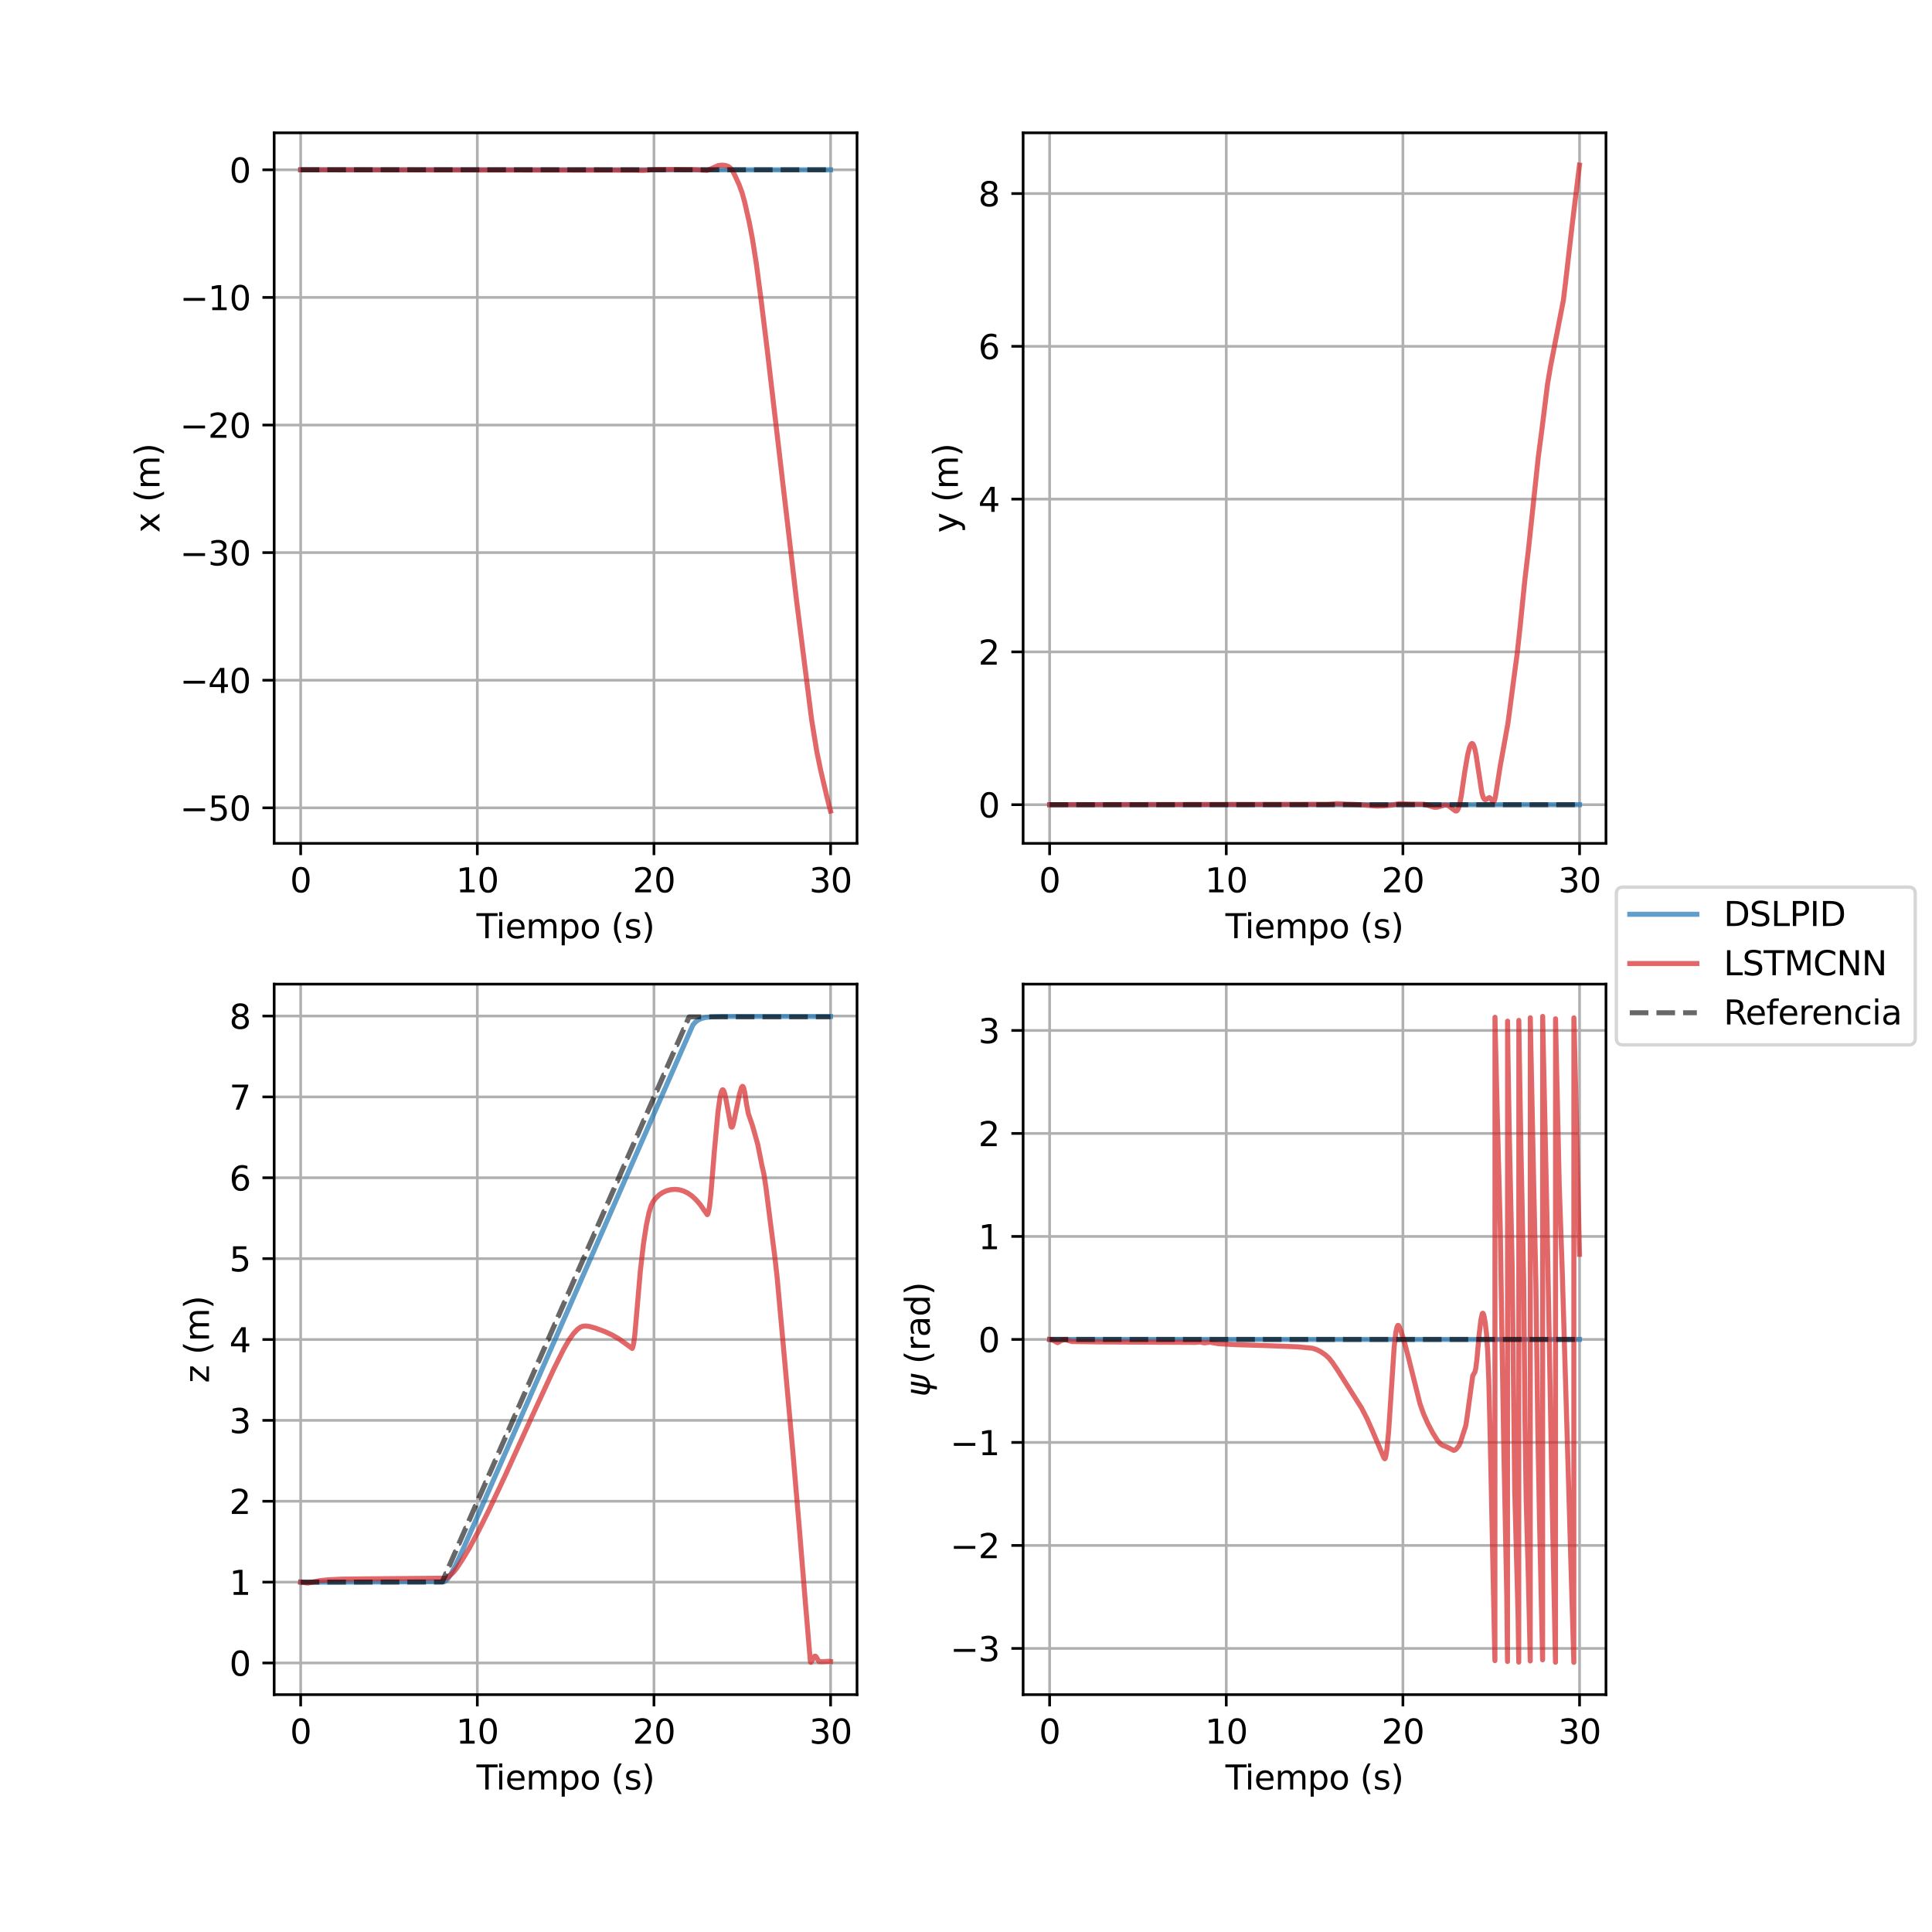 <?xml version="1.0" encoding="utf-8" standalone="no"?>
<!DOCTYPE svg PUBLIC "-//W3C//DTD SVG 1.1//EN"
  "http://www.w3.org/Graphics/SVG/1.1/DTD/svg11.dtd">
<svg height="576pt" version="1.1" viewBox="0 0 576 576" width="576pt" xmlns="http://www.w3.org/2000/svg" xmlns:xlink="http://www.w3.org/1999/xlink">
 <defs>
  <style type="text/css">*{stroke-linecap:butt;stroke-linejoin:round;}</style>
 </defs>
 <g id="figure_1">
  <g id="patch_1">
   <path d="M 0 576 
L 576 576 
L 576 0 
L 0 0 
z
" style="fill:#ffffff;"/>
  </g>
  <g id="axes_1">
   <g id="patch_2">
    <path d="M 81.74 251.44 
L 255.51 251.44 
L 255.51 39.6 
L 81.74 39.6 
z
" style="fill:#ffffff;"/>
   </g>
   <g id="matplotlib.axis_1">
    <g id="xtick_1">
     <g id="line2d_1">
      <path clip-path="url(#p50934b59cc)" d="M 89.639 251.44 
L 89.639 39.6 
" style="fill:none;stroke:#b0b0b0;stroke-linecap:square;stroke-width:0.8;"/>
     </g>
     <g id="line2d_2">
      <defs>
       <path d="M 0 0 
L 0 3.5 
" id="m260edf9fcf" style="stroke:#000000;stroke-width:0.8;"/>
      </defs>
      <g>
       <use style="stroke:#000000;stroke-width:0.8;" x="89.639" xlink:href="#m260edf9fcf" y="251.44"/>
      </g>
     </g>
     <g id="text_1">
      <!-- 0 -->
      <g transform="translate(86.457 266.038)scale(0.1 -0.1)">
       <defs>
        <path d="M 2034 4250 
Q 1547 4250 1301 3770 
Q 1056 3291 1056 2328 
Q 1056 1369 1301 889 
Q 1547 409 2034 409 
Q 2525 409 2770 889 
Q 3016 1369 3016 2328 
Q 3016 3291 2770 3770 
Q 2525 4250 2034 4250 
z
M 2034 4750 
Q 2819 4750 3233 4129 
Q 3647 3509 3647 2328 
Q 3647 1150 3233 529 
Q 2819 -91 2034 -91 
Q 1250 -91 836 529 
Q 422 1150 422 2328 
Q 422 3509 836 4129 
Q 1250 4750 2034 4750 
z
" id="DejaVuSans-30" transform="scale(0.016)"/>
       </defs>
       <use xlink:href="#DejaVuSans-30"/>
      </g>
     </g>
    </g>
    <g id="xtick_2">
     <g id="line2d_3">
      <path clip-path="url(#p50934b59cc)" d="M 142.304 251.44 
L 142.304 39.6 
" style="fill:none;stroke:#b0b0b0;stroke-linecap:square;stroke-width:0.8;"/>
     </g>
     <g id="line2d_4">
      <g>
       <use style="stroke:#000000;stroke-width:0.8;" x="142.304" xlink:href="#m260edf9fcf" y="251.44"/>
      </g>
     </g>
     <g id="text_2">
      <!-- 10 -->
      <g transform="translate(135.941 266.038)scale(0.1 -0.1)">
       <defs>
        <path d="M 794 531 
L 1825 531 
L 1825 4091 
L 703 3866 
L 703 4441 
L 1819 4666 
L 2450 4666 
L 2450 531 
L 3481 531 
L 3481 0 
L 794 0 
L 794 531 
z
" id="DejaVuSans-31" transform="scale(0.016)"/>
       </defs>
       <use xlink:href="#DejaVuSans-31"/>
       <use x="63.623" xlink:href="#DejaVuSans-30"/>
      </g>
     </g>
    </g>
    <g id="xtick_3">
     <g id="line2d_5">
      <path clip-path="url(#p50934b59cc)" d="M 194.968 251.44 
L 194.968 39.6 
" style="fill:none;stroke:#b0b0b0;stroke-linecap:square;stroke-width:0.8;"/>
     </g>
     <g id="line2d_6">
      <g>
       <use style="stroke:#000000;stroke-width:0.8;" x="194.968" xlink:href="#m260edf9fcf" y="251.44"/>
      </g>
     </g>
     <g id="text_3">
      <!-- 20 -->
      <g transform="translate(188.606 266.038)scale(0.1 -0.1)">
       <defs>
        <path d="M 1228 531 
L 3431 531 
L 3431 0 
L 469 0 
L 469 531 
Q 828 903 1448 1529 
Q 2069 2156 2228 2338 
Q 2531 2678 2651 2914 
Q 2772 3150 2772 3378 
Q 2772 3750 2511 3984 
Q 2250 4219 1831 4219 
Q 1534 4219 1204 4116 
Q 875 4013 500 3803 
L 500 4441 
Q 881 4594 1212 4672 
Q 1544 4750 1819 4750 
Q 2544 4750 2975 4387 
Q 3406 4025 3406 3419 
Q 3406 3131 3298 2873 
Q 3191 2616 2906 2266 
Q 2828 2175 2409 1742 
Q 1991 1309 1228 531 
z
" id="DejaVuSans-32" transform="scale(0.016)"/>
       </defs>
       <use xlink:href="#DejaVuSans-32"/>
       <use x="63.623" xlink:href="#DejaVuSans-30"/>
      </g>
     </g>
    </g>
    <g id="xtick_4">
     <g id="line2d_7">
      <path clip-path="url(#p50934b59cc)" d="M 247.633 251.44 
L 247.633 39.6 
" style="fill:none;stroke:#b0b0b0;stroke-linecap:square;stroke-width:0.8;"/>
     </g>
     <g id="line2d_8">
      <g>
       <use style="stroke:#000000;stroke-width:0.8;" x="247.633" xlink:href="#m260edf9fcf" y="251.44"/>
      </g>
     </g>
     <g id="text_4">
      <!-- 30 -->
      <g transform="translate(241.271 266.038)scale(0.1 -0.1)">
       <defs>
        <path d="M 2597 2516 
Q 3050 2419 3304 2112 
Q 3559 1806 3559 1356 
Q 3559 666 3084 287 
Q 2609 -91 1734 -91 
Q 1441 -91 1130 -33 
Q 819 25 488 141 
L 488 750 
Q 750 597 1062 519 
Q 1375 441 1716 441 
Q 2309 441 2620 675 
Q 2931 909 2931 1356 
Q 2931 1769 2642 2001 
Q 2353 2234 1838 2234 
L 1294 2234 
L 1294 2753 
L 1863 2753 
Q 2328 2753 2575 2939 
Q 2822 3125 2822 3475 
Q 2822 3834 2567 4026 
Q 2313 4219 1838 4219 
Q 1578 4219 1281 4162 
Q 984 4106 628 3988 
L 628 4550 
Q 988 4650 1302 4700 
Q 1616 4750 1894 4750 
Q 2613 4750 3031 4423 
Q 3450 4097 3450 3541 
Q 3450 3153 3228 2886 
Q 3006 2619 2597 2516 
z
" id="DejaVuSans-33" transform="scale(0.016)"/>
       </defs>
       <use xlink:href="#DejaVuSans-33"/>
       <use x="63.623" xlink:href="#DejaVuSans-30"/>
      </g>
     </g>
    </g>
    <g id="text_5">
     <!-- Tiempo (s) -->
     <g transform="translate(142.062 279.717)scale(0.1 -0.1)">
      <defs>
       <path d="M -19 4666 
L 3928 4666 
L 3928 4134 
L 2272 4134 
L 2272 0 
L 1638 0 
L 1638 4134 
L -19 4134 
L -19 4666 
z
" id="DejaVuSans-54" transform="scale(0.016)"/>
       <path d="M 603 3500 
L 1178 3500 
L 1178 0 
L 603 0 
L 603 3500 
z
M 603 4863 
L 1178 4863 
L 1178 4134 
L 603 4134 
L 603 4863 
z
" id="DejaVuSans-69" transform="scale(0.016)"/>
       <path d="M 3597 1894 
L 3597 1613 
L 953 1613 
Q 991 1019 1311 708 
Q 1631 397 2203 397 
Q 2534 397 2845 478 
Q 3156 559 3463 722 
L 3463 178 
Q 3153 47 2828 -22 
Q 2503 -91 2169 -91 
Q 1331 -91 842 396 
Q 353 884 353 1716 
Q 353 2575 817 3079 
Q 1281 3584 2069 3584 
Q 2775 3584 3186 3129 
Q 3597 2675 3597 1894 
z
M 3022 2063 
Q 3016 2534 2758 2815 
Q 2500 3097 2075 3097 
Q 1594 3097 1305 2825 
Q 1016 2553 972 2059 
L 3022 2063 
z
" id="DejaVuSans-65" transform="scale(0.016)"/>
       <path d="M 3328 2828 
Q 3544 3216 3844 3400 
Q 4144 3584 4550 3584 
Q 5097 3584 5394 3201 
Q 5691 2819 5691 2113 
L 5691 0 
L 5113 0 
L 5113 2094 
Q 5113 2597 4934 2840 
Q 4756 3084 4391 3084 
Q 3944 3084 3684 2787 
Q 3425 2491 3425 1978 
L 3425 0 
L 2847 0 
L 2847 2094 
Q 2847 2600 2669 2842 
Q 2491 3084 2119 3084 
Q 1678 3084 1418 2786 
Q 1159 2488 1159 1978 
L 1159 0 
L 581 0 
L 581 3500 
L 1159 3500 
L 1159 2956 
Q 1356 3278 1631 3431 
Q 1906 3584 2284 3584 
Q 2666 3584 2933 3390 
Q 3200 3197 3328 2828 
z
" id="DejaVuSans-6d" transform="scale(0.016)"/>
       <path d="M 1159 525 
L 1159 -1331 
L 581 -1331 
L 581 3500 
L 1159 3500 
L 1159 2969 
Q 1341 3281 1617 3432 
Q 1894 3584 2278 3584 
Q 2916 3584 3314 3078 
Q 3713 2572 3713 1747 
Q 3713 922 3314 415 
Q 2916 -91 2278 -91 
Q 1894 -91 1617 61 
Q 1341 213 1159 525 
z
M 3116 1747 
Q 3116 2381 2855 2742 
Q 2594 3103 2138 3103 
Q 1681 3103 1420 2742 
Q 1159 2381 1159 1747 
Q 1159 1113 1420 752 
Q 1681 391 2138 391 
Q 2594 391 2855 752 
Q 3116 1113 3116 1747 
z
" id="DejaVuSans-70" transform="scale(0.016)"/>
       <path d="M 1959 3097 
Q 1497 3097 1228 2736 
Q 959 2375 959 1747 
Q 959 1119 1226 758 
Q 1494 397 1959 397 
Q 2419 397 2687 759 
Q 2956 1122 2956 1747 
Q 2956 2369 2687 2733 
Q 2419 3097 1959 3097 
z
M 1959 3584 
Q 2709 3584 3137 3096 
Q 3566 2609 3566 1747 
Q 3566 888 3137 398 
Q 2709 -91 1959 -91 
Q 1206 -91 779 398 
Q 353 888 353 1747 
Q 353 2609 779 3096 
Q 1206 3584 1959 3584 
z
" id="DejaVuSans-6f" transform="scale(0.016)"/>
       <path id="DejaVuSans-20" transform="scale(0.016)"/>
       <path d="M 1984 4856 
Q 1566 4138 1362 3434 
Q 1159 2731 1159 2009 
Q 1159 1288 1364 580 
Q 1569 -128 1984 -844 
L 1484 -844 
Q 1016 -109 783 600 
Q 550 1309 550 2009 
Q 550 2706 781 3412 
Q 1013 4119 1484 4856 
L 1984 4856 
z
" id="DejaVuSans-28" transform="scale(0.016)"/>
       <path d="M 2834 3397 
L 2834 2853 
Q 2591 2978 2328 3040 
Q 2066 3103 1784 3103 
Q 1356 3103 1142 2972 
Q 928 2841 928 2578 
Q 928 2378 1081 2264 
Q 1234 2150 1697 2047 
L 1894 2003 
Q 2506 1872 2764 1633 
Q 3022 1394 3022 966 
Q 3022 478 2636 193 
Q 2250 -91 1575 -91 
Q 1294 -91 989 -36 
Q 684 19 347 128 
L 347 722 
Q 666 556 975 473 
Q 1284 391 1588 391 
Q 1994 391 2212 530 
Q 2431 669 2431 922 
Q 2431 1156 2273 1281 
Q 2116 1406 1581 1522 
L 1381 1569 
Q 847 1681 609 1914 
Q 372 2147 372 2553 
Q 372 3047 722 3315 
Q 1072 3584 1716 3584 
Q 2034 3584 2315 3537 
Q 2597 3491 2834 3397 
z
" id="DejaVuSans-73" transform="scale(0.016)"/>
       <path d="M 513 4856 
L 1013 4856 
Q 1481 4119 1714 3412 
Q 1947 2706 1947 2009 
Q 1947 1309 1714 600 
Q 1481 -109 1013 -844 
L 513 -844 
Q 928 -128 1133 580 
Q 1338 1288 1338 2009 
Q 1338 2731 1133 3434 
Q 928 4138 513 4856 
z
" id="DejaVuSans-29" transform="scale(0.016)"/>
      </defs>
      <use xlink:href="#DejaVuSans-54"/>
      <use x="57.959" xlink:href="#DejaVuSans-69"/>
      <use x="85.742" xlink:href="#DejaVuSans-65"/>
      <use x="147.266" xlink:href="#DejaVuSans-6d"/>
      <use x="244.678" xlink:href="#DejaVuSans-70"/>
      <use x="308.154" xlink:href="#DejaVuSans-6f"/>
      <use x="369.336" xlink:href="#DejaVuSans-20"/>
      <use x="401.123" xlink:href="#DejaVuSans-28"/>
      <use x="440.137" xlink:href="#DejaVuSans-73"/>
      <use x="492.236" xlink:href="#DejaVuSans-29"/>
     </g>
    </g>
   </g>
   <g id="matplotlib.axis_2">
    <g id="ytick_1">
     <g id="line2d_9">
      <path clip-path="url(#p50934b59cc)" d="M 81.74 240.844 
L 255.51 240.844 
" style="fill:none;stroke:#b0b0b0;stroke-linecap:square;stroke-width:0.8;"/>
     </g>
     <g id="line2d_10">
      <defs>
       <path d="M 0 0 
L -3.5 0 
" id="m853d740e69" style="stroke:#000000;stroke-width:0.8;"/>
      </defs>
      <g>
       <use style="stroke:#000000;stroke-width:0.8;" x="81.74" xlink:href="#m853d740e69" y="240.844"/>
      </g>
     </g>
     <g id="text_6">
      <!-- −50 -->
      <g transform="translate(53.635 244.643)scale(0.1 -0.1)">
       <defs>
        <path d="M 678 2272 
L 4684 2272 
L 4684 1741 
L 678 1741 
L 678 2272 
z
" id="DejaVuSans-2212" transform="scale(0.016)"/>
        <path d="M 691 4666 
L 3169 4666 
L 3169 4134 
L 1269 4134 
L 1269 2991 
Q 1406 3038 1543 3061 
Q 1681 3084 1819 3084 
Q 2600 3084 3056 2656 
Q 3513 2228 3513 1497 
Q 3513 744 3044 326 
Q 2575 -91 1722 -91 
Q 1428 -91 1123 -41 
Q 819 9 494 109 
L 494 744 
Q 775 591 1075 516 
Q 1375 441 1709 441 
Q 2250 441 2565 725 
Q 2881 1009 2881 1497 
Q 2881 1984 2565 2268 
Q 2250 2553 1709 2553 
Q 1456 2553 1204 2497 
Q 953 2441 691 2322 
L 691 4666 
z
" id="DejaVuSans-35" transform="scale(0.016)"/>
       </defs>
       <use xlink:href="#DejaVuSans-2212"/>
       <use x="83.789" xlink:href="#DejaVuSans-35"/>
       <use x="147.412" xlink:href="#DejaVuSans-30"/>
      </g>
     </g>
    </g>
    <g id="ytick_2">
     <g id="line2d_11">
      <path clip-path="url(#p50934b59cc)" d="M 81.74 202.8 
L 255.51 202.8 
" style="fill:none;stroke:#b0b0b0;stroke-linecap:square;stroke-width:0.8;"/>
     </g>
     <g id="line2d_12">
      <g>
       <use style="stroke:#000000;stroke-width:0.8;" x="81.74" xlink:href="#m853d740e69" y="202.8"/>
      </g>
     </g>
     <g id="text_7">
      <!-- −40 -->
      <g transform="translate(53.635 206.599)scale(0.1 -0.1)">
       <defs>
        <path d="M 2419 4116 
L 825 1625 
L 2419 1625 
L 2419 4116 
z
M 2253 4666 
L 3047 4666 
L 3047 1625 
L 3713 1625 
L 3713 1100 
L 3047 1100 
L 3047 0 
L 2419 0 
L 2419 1100 
L 313 1100 
L 313 1709 
L 2253 4666 
z
" id="DejaVuSans-34" transform="scale(0.016)"/>
       </defs>
       <use xlink:href="#DejaVuSans-2212"/>
       <use x="83.789" xlink:href="#DejaVuSans-34"/>
       <use x="147.412" xlink:href="#DejaVuSans-30"/>
      </g>
     </g>
    </g>
    <g id="ytick_3">
     <g id="line2d_13">
      <path clip-path="url(#p50934b59cc)" d="M 81.74 164.756 
L 255.51 164.756 
" style="fill:none;stroke:#b0b0b0;stroke-linecap:square;stroke-width:0.8;"/>
     </g>
     <g id="line2d_14">
      <g>
       <use style="stroke:#000000;stroke-width:0.8;" x="81.74" xlink:href="#m853d740e69" y="164.756"/>
      </g>
     </g>
     <g id="text_8">
      <!-- −30 -->
      <g transform="translate(53.635 168.555)scale(0.1 -0.1)">
       <use xlink:href="#DejaVuSans-2212"/>
       <use x="83.789" xlink:href="#DejaVuSans-33"/>
       <use x="147.412" xlink:href="#DejaVuSans-30"/>
      </g>
     </g>
    </g>
    <g id="ytick_4">
     <g id="line2d_15">
      <path clip-path="url(#p50934b59cc)" d="M 81.74 126.713 
L 255.51 126.713 
" style="fill:none;stroke:#b0b0b0;stroke-linecap:square;stroke-width:0.8;"/>
     </g>
     <g id="line2d_16">
      <g>
       <use style="stroke:#000000;stroke-width:0.8;" x="81.74" xlink:href="#m853d740e69" y="126.713"/>
      </g>
     </g>
     <g id="text_9">
      <!-- −20 -->
      <g transform="translate(53.635 130.512)scale(0.1 -0.1)">
       <use xlink:href="#DejaVuSans-2212"/>
       <use x="83.789" xlink:href="#DejaVuSans-32"/>
       <use x="147.412" xlink:href="#DejaVuSans-30"/>
      </g>
     </g>
    </g>
    <g id="ytick_5">
     <g id="line2d_17">
      <path clip-path="url(#p50934b59cc)" d="M 81.74 88.669 
L 255.51 88.669 
" style="fill:none;stroke:#b0b0b0;stroke-linecap:square;stroke-width:0.8;"/>
     </g>
     <g id="line2d_18">
      <g>
       <use style="stroke:#000000;stroke-width:0.8;" x="81.74" xlink:href="#m853d740e69" y="88.669"/>
      </g>
     </g>
     <g id="text_10">
      <!-- −10 -->
      <g transform="translate(53.635 92.468)scale(0.1 -0.1)">
       <use xlink:href="#DejaVuSans-2212"/>
       <use x="83.789" xlink:href="#DejaVuSans-31"/>
       <use x="147.412" xlink:href="#DejaVuSans-30"/>
      </g>
     </g>
    </g>
    <g id="ytick_6">
     <g id="line2d_19">
      <path clip-path="url(#p50934b59cc)" d="M 81.74 50.625 
L 255.51 50.625 
" style="fill:none;stroke:#b0b0b0;stroke-linecap:square;stroke-width:0.8;"/>
     </g>
     <g id="line2d_20">
      <g>
       <use style="stroke:#000000;stroke-width:0.8;" x="81.74" xlink:href="#m853d740e69" y="50.625"/>
      </g>
     </g>
     <g id="text_11">
      <!-- 0 -->
      <g transform="translate(68.377 54.424)scale(0.1 -0.1)">
       <use xlink:href="#DejaVuSans-30"/>
      </g>
     </g>
    </g>
    <g id="text_12">
     <!-- x (m) -->
     <g transform="translate(47.556 158.84)rotate(-90)scale(0.1 -0.1)">
      <defs>
       <path d="M 3513 3500 
L 2247 1797 
L 3578 0 
L 2900 0 
L 1881 1375 
L 863 0 
L 184 0 
L 1544 1831 
L 300 3500 
L 978 3500 
L 1906 2253 
L 2834 3500 
L 3513 3500 
z
" id="DejaVuSans-78" transform="scale(0.016)"/>
      </defs>
      <use xlink:href="#DejaVuSans-78"/>
      <use x="59.18" xlink:href="#DejaVuSans-20"/>
      <use x="90.967" xlink:href="#DejaVuSans-28"/>
      <use x="129.98" xlink:href="#DejaVuSans-6d"/>
      <use x="227.393" xlink:href="#DejaVuSans-29"/>
     </g>
    </g>
   </g>
   <g id="line2d_21">
    <path clip-path="url(#p50934b59cc)" d="M 89.639 50.625 
L 247.611 50.625 
L 247.611 50.625 
" style="fill:none;stroke:#1f77b4;stroke-linecap:square;stroke-opacity:0.7;stroke-width:1.5;"/>
   </g>
   <g id="line2d_22">
    <path clip-path="url(#p50934b59cc)" d="M 89.639 50.625 
L 188.934 50.735 
L 191.765 50.808 
L 194.925 50.569 
L 197.997 50.562 
L 200.608 50.506 
L 204.799 50.572 
L 206.972 50.572 
L 210.856 50.794 
L 211.646 50.49 
L 214.125 49.361 
L 215.201 49.23 
L 216.232 49.325 
L 217.066 49.604 
L 217.68 50.032 
L 218.251 50.73 
L 218.953 51.982 
L 220.335 55.003 
L 221.235 57.446 
L 222.003 60.22 
L 223.364 66.192 
L 224.351 71.355 
L 225.492 78.64 
L 226.897 89.281 
L 228.762 104.483 
L 237.473 178.991 
L 241.972 214.558 
L 243.508 224.005 
L 244.627 229.426 
L 246.448 237.242 
L 247.611 241.811 
L 247.611 241.811 
" style="fill:none;stroke:#d62728;stroke-linecap:square;stroke-opacity:0.7;stroke-width:1.5;"/>
   </g>
   <g id="line2d_23">
    <path clip-path="url(#p50934b59cc)" d="M 89.639 50.625 
L 247.611 50.625 
L 247.611 50.625 
" style="fill:none;stroke:#000000;stroke-dasharray:5.55,2.4;stroke-dashoffset:0;stroke-opacity:0.595;stroke-width:1.5;"/>
   </g>
   <g id="patch_3">
    <path d="M 81.74 251.44 
L 81.74 39.6 
" style="fill:none;stroke:#000000;stroke-linecap:square;stroke-linejoin:miter;stroke-width:0.8;"/>
   </g>
   <g id="patch_4">
    <path d="M 255.51 251.44 
L 255.51 39.6 
" style="fill:none;stroke:#000000;stroke-linecap:square;stroke-linejoin:miter;stroke-width:0.8;"/>
   </g>
   <g id="patch_5">
    <path d="M 81.74 251.44 
L 255.51 251.44 
" style="fill:none;stroke:#000000;stroke-linecap:square;stroke-linejoin:miter;stroke-width:0.8;"/>
   </g>
   <g id="patch_6">
    <path d="M 81.74 39.6 
L 255.51 39.6 
" style="fill:none;stroke:#000000;stroke-linecap:square;stroke-linejoin:miter;stroke-width:0.8;"/>
   </g>
  </g>
  <g id="axes_2">
   <g id="patch_7">
    <path d="M 305.03 251.44 
L 478.8 251.44 
L 478.8 39.6 
L 305.03 39.6 
z
" style="fill:#ffffff;"/>
   </g>
   <g id="matplotlib.axis_3">
    <g id="xtick_5">
     <g id="line2d_24">
      <path clip-path="url(#p1909448076)" d="M 312.929 251.44 
L 312.929 39.6 
" style="fill:none;stroke:#b0b0b0;stroke-linecap:square;stroke-width:0.8;"/>
     </g>
     <g id="line2d_25">
      <g>
       <use style="stroke:#000000;stroke-width:0.8;" x="312.929" xlink:href="#m260edf9fcf" y="251.44"/>
      </g>
     </g>
     <g id="text_13">
      <!-- 0 -->
      <g transform="translate(309.747 266.038)scale(0.1 -0.1)">
       <use xlink:href="#DejaVuSans-30"/>
      </g>
     </g>
    </g>
    <g id="xtick_6">
     <g id="line2d_26">
      <path clip-path="url(#p1909448076)" d="M 365.594 251.44 
L 365.594 39.6 
" style="fill:none;stroke:#b0b0b0;stroke-linecap:square;stroke-width:0.8;"/>
     </g>
     <g id="line2d_27">
      <g>
       <use style="stroke:#000000;stroke-width:0.8;" x="365.594" xlink:href="#m260edf9fcf" y="251.44"/>
      </g>
     </g>
     <g id="text_14">
      <!-- 10 -->
      <g transform="translate(359.231 266.038)scale(0.1 -0.1)">
       <use xlink:href="#DejaVuSans-31"/>
       <use x="63.623" xlink:href="#DejaVuSans-30"/>
      </g>
     </g>
    </g>
    <g id="xtick_7">
     <g id="line2d_28">
      <path clip-path="url(#p1909448076)" d="M 418.258 251.44 
L 418.258 39.6 
" style="fill:none;stroke:#b0b0b0;stroke-linecap:square;stroke-width:0.8;"/>
     </g>
     <g id="line2d_29">
      <g>
       <use style="stroke:#000000;stroke-width:0.8;" x="418.258" xlink:href="#m260edf9fcf" y="251.44"/>
      </g>
     </g>
     <g id="text_15">
      <!-- 20 -->
      <g transform="translate(411.896 266.038)scale(0.1 -0.1)">
       <use xlink:href="#DejaVuSans-32"/>
       <use x="63.623" xlink:href="#DejaVuSans-30"/>
      </g>
     </g>
    </g>
    <g id="xtick_8">
     <g id="line2d_30">
      <path clip-path="url(#p1909448076)" d="M 470.923 251.44 
L 470.923 39.6 
" style="fill:none;stroke:#b0b0b0;stroke-linecap:square;stroke-width:0.8;"/>
     </g>
     <g id="line2d_31">
      <g>
       <use style="stroke:#000000;stroke-width:0.8;" x="470.923" xlink:href="#m260edf9fcf" y="251.44"/>
      </g>
     </g>
     <g id="text_16">
      <!-- 30 -->
      <g transform="translate(464.561 266.038)scale(0.1 -0.1)">
       <use xlink:href="#DejaVuSans-33"/>
       <use x="63.623" xlink:href="#DejaVuSans-30"/>
      </g>
     </g>
    </g>
    <g id="text_17">
     <!-- Tiempo (s) -->
     <g transform="translate(365.353 279.717)scale(0.1 -0.1)">
      <use xlink:href="#DejaVuSans-54"/>
      <use x="57.959" xlink:href="#DejaVuSans-69"/>
      <use x="85.742" xlink:href="#DejaVuSans-65"/>
      <use x="147.266" xlink:href="#DejaVuSans-6d"/>
      <use x="244.678" xlink:href="#DejaVuSans-70"/>
      <use x="308.154" xlink:href="#DejaVuSans-6f"/>
      <use x="369.336" xlink:href="#DejaVuSans-20"/>
      <use x="401.123" xlink:href="#DejaVuSans-28"/>
      <use x="440.137" xlink:href="#DejaVuSans-73"/>
      <use x="492.236" xlink:href="#DejaVuSans-29"/>
     </g>
    </g>
   </g>
   <g id="matplotlib.axis_4">
    <g id="ytick_7">
     <g id="line2d_32">
      <path clip-path="url(#p1909448076)" d="M 305.03 239.905 
L 478.8 239.905 
" style="fill:none;stroke:#b0b0b0;stroke-linecap:square;stroke-width:0.8;"/>
     </g>
     <g id="line2d_33">
      <g>
       <use style="stroke:#000000;stroke-width:0.8;" x="305.03" xlink:href="#m853d740e69" y="239.905"/>
      </g>
     </g>
     <g id="text_18">
      <!-- 0 -->
      <g transform="translate(291.668 243.705)scale(0.1 -0.1)">
       <use xlink:href="#DejaVuSans-30"/>
      </g>
     </g>
    </g>
    <g id="ytick_8">
     <g id="line2d_34">
      <path clip-path="url(#p1909448076)" d="M 305.03 194.355 
L 478.8 194.355 
" style="fill:none;stroke:#b0b0b0;stroke-linecap:square;stroke-width:0.8;"/>
     </g>
     <g id="line2d_35">
      <g>
       <use style="stroke:#000000;stroke-width:0.8;" x="305.03" xlink:href="#m853d740e69" y="194.355"/>
      </g>
     </g>
     <g id="text_19">
      <!-- 2 -->
      <g transform="translate(291.668 198.154)scale(0.1 -0.1)">
       <use xlink:href="#DejaVuSans-32"/>
      </g>
     </g>
    </g>
    <g id="ytick_9">
     <g id="line2d_36">
      <path clip-path="url(#p1909448076)" d="M 305.03 148.804 
L 478.8 148.804 
" style="fill:none;stroke:#b0b0b0;stroke-linecap:square;stroke-width:0.8;"/>
     </g>
     <g id="line2d_37">
      <g>
       <use style="stroke:#000000;stroke-width:0.8;" x="305.03" xlink:href="#m853d740e69" y="148.804"/>
      </g>
     </g>
     <g id="text_20">
      <!-- 4 -->
      <g transform="translate(291.668 152.603)scale(0.1 -0.1)">
       <use xlink:href="#DejaVuSans-34"/>
      </g>
     </g>
    </g>
    <g id="ytick_10">
     <g id="line2d_38">
      <path clip-path="url(#p1909448076)" d="M 305.03 103.253 
L 478.8 103.253 
" style="fill:none;stroke:#b0b0b0;stroke-linecap:square;stroke-width:0.8;"/>
     </g>
     <g id="line2d_39">
      <g>
       <use style="stroke:#000000;stroke-width:0.8;" x="305.03" xlink:href="#m853d740e69" y="103.253"/>
      </g>
     </g>
     <g id="text_21">
      <!-- 6 -->
      <g transform="translate(291.668 107.053)scale(0.1 -0.1)">
       <defs>
        <path d="M 2113 2584 
Q 1688 2584 1439 2293 
Q 1191 2003 1191 1497 
Q 1191 994 1439 701 
Q 1688 409 2113 409 
Q 2538 409 2786 701 
Q 3034 994 3034 1497 
Q 3034 2003 2786 2293 
Q 2538 2584 2113 2584 
z
M 3366 4563 
L 3366 3988 
Q 3128 4100 2886 4159 
Q 2644 4219 2406 4219 
Q 1781 4219 1451 3797 
Q 1122 3375 1075 2522 
Q 1259 2794 1537 2939 
Q 1816 3084 2150 3084 
Q 2853 3084 3261 2657 
Q 3669 2231 3669 1497 
Q 3669 778 3244 343 
Q 2819 -91 2113 -91 
Q 1303 -91 875 529 
Q 447 1150 447 2328 
Q 447 3434 972 4092 
Q 1497 4750 2381 4750 
Q 2619 4750 2861 4703 
Q 3103 4656 3366 4563 
z
" id="DejaVuSans-36" transform="scale(0.016)"/>
       </defs>
       <use xlink:href="#DejaVuSans-36"/>
      </g>
     </g>
    </g>
    <g id="ytick_11">
     <g id="line2d_40">
      <path clip-path="url(#p1909448076)" d="M 305.03 57.703 
L 478.8 57.703 
" style="fill:none;stroke:#b0b0b0;stroke-linecap:square;stroke-width:0.8;"/>
     </g>
     <g id="line2d_41">
      <g>
       <use style="stroke:#000000;stroke-width:0.8;" x="305.03" xlink:href="#m853d740e69" y="57.703"/>
      </g>
     </g>
     <g id="text_22">
      <!-- 8 -->
      <g transform="translate(291.668 61.502)scale(0.1 -0.1)">
       <defs>
        <path d="M 2034 2216 
Q 1584 2216 1326 1975 
Q 1069 1734 1069 1313 
Q 1069 891 1326 650 
Q 1584 409 2034 409 
Q 2484 409 2743 651 
Q 3003 894 3003 1313 
Q 3003 1734 2745 1975 
Q 2488 2216 2034 2216 
z
M 1403 2484 
Q 997 2584 770 2862 
Q 544 3141 544 3541 
Q 544 4100 942 4425 
Q 1341 4750 2034 4750 
Q 2731 4750 3128 4425 
Q 3525 4100 3525 3541 
Q 3525 3141 3298 2862 
Q 3072 2584 2669 2484 
Q 3125 2378 3379 2068 
Q 3634 1759 3634 1313 
Q 3634 634 3220 271 
Q 2806 -91 2034 -91 
Q 1263 -91 848 271 
Q 434 634 434 1313 
Q 434 1759 690 2068 
Q 947 2378 1403 2484 
z
M 1172 3481 
Q 1172 3119 1398 2916 
Q 1625 2713 2034 2713 
Q 2441 2713 2670 2916 
Q 2900 3119 2900 3481 
Q 2900 3844 2670 4047 
Q 2441 4250 2034 4250 
Q 1625 4250 1398 4047 
Q 1172 3844 1172 3481 
z
" id="DejaVuSans-38" transform="scale(0.016)"/>
       </defs>
       <use xlink:href="#DejaVuSans-38"/>
      </g>
     </g>
    </g>
    <g id="text_23">
     <!-- y (m) -->
     <g transform="translate(285.588 158.84)rotate(-90)scale(0.1 -0.1)">
      <defs>
       <path d="M 2059 -325 
Q 1816 -950 1584 -1140 
Q 1353 -1331 966 -1331 
L 506 -1331 
L 506 -850 
L 844 -850 
Q 1081 -850 1212 -737 
Q 1344 -625 1503 -206 
L 1606 56 
L 191 3500 
L 800 3500 
L 1894 763 
L 2988 3500 
L 3597 3500 
L 2059 -325 
z
" id="DejaVuSans-79" transform="scale(0.016)"/>
      </defs>
      <use xlink:href="#DejaVuSans-79"/>
      <use x="59.18" xlink:href="#DejaVuSans-20"/>
      <use x="90.967" xlink:href="#DejaVuSans-28"/>
      <use x="129.98" xlink:href="#DejaVuSans-6d"/>
      <use x="227.393" xlink:href="#DejaVuSans-29"/>
     </g>
    </g>
   </g>
   <g id="line2d_42">
    <path clip-path="url(#p1909448076)" d="M 312.929 239.905 
L 470.901 239.905 
L 470.901 239.905 
" style="fill:none;stroke:#1f77b4;stroke-linecap:square;stroke-opacity:0.7;stroke-width:1.5;"/>
   </g>
   <g id="line2d_43">
    <path clip-path="url(#p1909448076)" d="M 312.929 239.905 
L 395.766 239.795 
L 398.663 239.595 
L 401.186 239.738 
L 404.675 239.866 
L 407.023 240.042 
L 410.337 240.329 
L 412.465 240.266 
L 414.857 240.052 
L 415.845 239.857 
L 417.183 239.605 
L 418.39 239.66 
L 420.475 239.743 
L 424.644 239.792 
L 425.851 240.149 
L 427.606 240.679 
L 428.418 240.668 
L 429.34 240.418 
L 430.81 240.001 
L 431.447 240.074 
L 432.083 240.378 
L 432.983 241.095 
L 433.926 241.771 
L 434.255 241.783 
L 434.519 241.564 
L 434.826 240.981 
L 435.177 239.801 
L 435.638 237.358 
L 436.713 230.021 
L 437.547 225.094 
L 438.139 222.765 
L 438.556 221.862 
L 438.842 221.652 
L 439.061 221.739 
L 439.324 222.142 
L 439.654 223.11 
L 440.092 225.172 
L 440.773 229.661 
L 441.804 236.416 
L 442.221 237.806 
L 442.572 238.318 
L 442.879 238.421 
L 443.208 238.269 
L 444.02 237.79 
L 444.306 237.951 
L 444.701 238.495 
L 445.161 239.037 
L 445.359 238.976 
L 445.556 238.623 
L 445.82 237.633 
L 446.237 235.006 
L 447.224 228.667 
L 449.572 215.662 
L 451.459 201.33 
L 452.315 195.001 
L 453.149 187.343 
L 454.663 172.457 
L 455.672 163.984 
L 458.635 136.116 
L 459.622 128.644 
L 461.378 114.524 
L 462.234 109.423 
L 466.096 89.556 
L 466.776 83.937 
L 468.729 67.031 
L 470.901 49.229 
L 470.901 49.229 
" style="fill:none;stroke:#d62728;stroke-linecap:square;stroke-opacity:0.7;stroke-width:1.5;"/>
   </g>
   <g id="line2d_44">
    <path clip-path="url(#p1909448076)" d="M 312.929 239.905 
L 470.901 239.905 
L 470.901 239.905 
" style="fill:none;stroke:#000000;stroke-dasharray:5.55,2.4;stroke-dashoffset:0;stroke-opacity:0.595;stroke-width:1.5;"/>
   </g>
   <g id="patch_8">
    <path d="M 305.03 251.44 
L 305.03 39.6 
" style="fill:none;stroke:#000000;stroke-linecap:square;stroke-linejoin:miter;stroke-width:0.8;"/>
   </g>
   <g id="patch_9">
    <path d="M 478.8 251.44 
L 478.8 39.6 
" style="fill:none;stroke:#000000;stroke-linecap:square;stroke-linejoin:miter;stroke-width:0.8;"/>
   </g>
   <g id="patch_10">
    <path d="M 305.03 251.44 
L 478.8 251.44 
" style="fill:none;stroke:#000000;stroke-linecap:square;stroke-linejoin:miter;stroke-width:0.8;"/>
   </g>
   <g id="patch_11">
    <path d="M 305.03 39.6 
L 478.8 39.6 
" style="fill:none;stroke:#000000;stroke-linecap:square;stroke-linejoin:miter;stroke-width:0.8;"/>
   </g>
  </g>
  <g id="axes_3">
   <g id="patch_12">
    <path d="M 81.74 505.24 
L 255.51 505.24 
L 255.51 293.4 
L 81.74 293.4 
z
" style="fill:#ffffff;"/>
   </g>
   <g id="matplotlib.axis_5">
    <g id="xtick_9">
     <g id="line2d_45">
      <path clip-path="url(#p9fd89100c6)" d="M 89.639 505.24 
L 89.639 293.4 
" style="fill:none;stroke:#b0b0b0;stroke-linecap:square;stroke-width:0.8;"/>
     </g>
     <g id="line2d_46">
      <g>
       <use style="stroke:#000000;stroke-width:0.8;" x="89.639" xlink:href="#m260edf9fcf" y="505.24"/>
      </g>
     </g>
     <g id="text_24">
      <!-- 0 -->
      <g transform="translate(86.457 519.838)scale(0.1 -0.1)">
       <use xlink:href="#DejaVuSans-30"/>
      </g>
     </g>
    </g>
    <g id="xtick_10">
     <g id="line2d_47">
      <path clip-path="url(#p9fd89100c6)" d="M 142.304 505.24 
L 142.304 293.4 
" style="fill:none;stroke:#b0b0b0;stroke-linecap:square;stroke-width:0.8;"/>
     </g>
     <g id="line2d_48">
      <g>
       <use style="stroke:#000000;stroke-width:0.8;" x="142.304" xlink:href="#m260edf9fcf" y="505.24"/>
      </g>
     </g>
     <g id="text_25">
      <!-- 10 -->
      <g transform="translate(135.941 519.838)scale(0.1 -0.1)">
       <use xlink:href="#DejaVuSans-31"/>
       <use x="63.623" xlink:href="#DejaVuSans-30"/>
      </g>
     </g>
    </g>
    <g id="xtick_11">
     <g id="line2d_49">
      <path clip-path="url(#p9fd89100c6)" d="M 194.968 505.24 
L 194.968 293.4 
" style="fill:none;stroke:#b0b0b0;stroke-linecap:square;stroke-width:0.8;"/>
     </g>
     <g id="line2d_50">
      <g>
       <use style="stroke:#000000;stroke-width:0.8;" x="194.968" xlink:href="#m260edf9fcf" y="505.24"/>
      </g>
     </g>
     <g id="text_26">
      <!-- 20 -->
      <g transform="translate(188.606 519.838)scale(0.1 -0.1)">
       <use xlink:href="#DejaVuSans-32"/>
       <use x="63.623" xlink:href="#DejaVuSans-30"/>
      </g>
     </g>
    </g>
    <g id="xtick_12">
     <g id="line2d_51">
      <path clip-path="url(#p9fd89100c6)" d="M 247.633 505.24 
L 247.633 293.4 
" style="fill:none;stroke:#b0b0b0;stroke-linecap:square;stroke-width:0.8;"/>
     </g>
     <g id="line2d_52">
      <g>
       <use style="stroke:#000000;stroke-width:0.8;" x="247.633" xlink:href="#m260edf9fcf" y="505.24"/>
      </g>
     </g>
     <g id="text_27">
      <!-- 30 -->
      <g transform="translate(241.271 519.838)scale(0.1 -0.1)">
       <use xlink:href="#DejaVuSans-33"/>
       <use x="63.623" xlink:href="#DejaVuSans-30"/>
      </g>
     </g>
    </g>
    <g id="text_28">
     <!-- Tiempo (s) -->
     <g transform="translate(142.062 533.517)scale(0.1 -0.1)">
      <use xlink:href="#DejaVuSans-54"/>
      <use x="57.959" xlink:href="#DejaVuSans-69"/>
      <use x="85.742" xlink:href="#DejaVuSans-65"/>
      <use x="147.266" xlink:href="#DejaVuSans-6d"/>
      <use x="244.678" xlink:href="#DejaVuSans-70"/>
      <use x="308.154" xlink:href="#DejaVuSans-6f"/>
      <use x="369.336" xlink:href="#DejaVuSans-20"/>
      <use x="401.123" xlink:href="#DejaVuSans-28"/>
      <use x="440.137" xlink:href="#DejaVuSans-73"/>
      <use x="492.236" xlink:href="#DejaVuSans-29"/>
     </g>
    </g>
   </g>
   <g id="matplotlib.axis_6">
    <g id="ytick_12">
     <g id="line2d_53">
      <path clip-path="url(#p9fd89100c6)" d="M 81.74 495.793 
L 255.51 495.793 
" style="fill:none;stroke:#b0b0b0;stroke-linecap:square;stroke-width:0.8;"/>
     </g>
     <g id="line2d_54">
      <g>
       <use style="stroke:#000000;stroke-width:0.8;" x="81.74" xlink:href="#m853d740e69" y="495.793"/>
      </g>
     </g>
     <g id="text_29">
      <!-- 0 -->
      <g transform="translate(68.377 499.592)scale(0.1 -0.1)">
       <use xlink:href="#DejaVuSans-30"/>
      </g>
     </g>
    </g>
    <g id="ytick_13">
     <g id="line2d_55">
      <path clip-path="url(#p9fd89100c6)" d="M 81.74 471.683 
L 255.51 471.683 
" style="fill:none;stroke:#b0b0b0;stroke-linecap:square;stroke-width:0.8;"/>
     </g>
     <g id="line2d_56">
      <g>
       <use style="stroke:#000000;stroke-width:0.8;" x="81.74" xlink:href="#m853d740e69" y="471.683"/>
      </g>
     </g>
     <g id="text_30">
      <!-- 1 -->
      <g transform="translate(68.377 475.483)scale(0.1 -0.1)">
       <use xlink:href="#DejaVuSans-31"/>
      </g>
     </g>
    </g>
    <g id="ytick_14">
     <g id="line2d_57">
      <path clip-path="url(#p9fd89100c6)" d="M 81.74 447.574 
L 255.51 447.574 
" style="fill:none;stroke:#b0b0b0;stroke-linecap:square;stroke-width:0.8;"/>
     </g>
     <g id="line2d_58">
      <g>
       <use style="stroke:#000000;stroke-width:0.8;" x="81.74" xlink:href="#m853d740e69" y="447.574"/>
      </g>
     </g>
     <g id="text_31">
      <!-- 2 -->
      <g transform="translate(68.377 451.373)scale(0.1 -0.1)">
       <use xlink:href="#DejaVuSans-32"/>
      </g>
     </g>
    </g>
    <g id="ytick_15">
     <g id="line2d_59">
      <path clip-path="url(#p9fd89100c6)" d="M 81.74 423.464 
L 255.51 423.464 
" style="fill:none;stroke:#b0b0b0;stroke-linecap:square;stroke-width:0.8;"/>
     </g>
     <g id="line2d_60">
      <g>
       <use style="stroke:#000000;stroke-width:0.8;" x="81.74" xlink:href="#m853d740e69" y="423.464"/>
      </g>
     </g>
     <g id="text_32">
      <!-- 3 -->
      <g transform="translate(68.377 427.263)scale(0.1 -0.1)">
       <use xlink:href="#DejaVuSans-33"/>
      </g>
     </g>
    </g>
    <g id="ytick_16">
     <g id="line2d_61">
      <path clip-path="url(#p9fd89100c6)" d="M 81.74 399.355 
L 255.51 399.355 
" style="fill:none;stroke:#b0b0b0;stroke-linecap:square;stroke-width:0.8;"/>
     </g>
     <g id="line2d_62">
      <g>
       <use style="stroke:#000000;stroke-width:0.8;" x="81.74" xlink:href="#m853d740e69" y="399.355"/>
      </g>
     </g>
     <g id="text_33">
      <!-- 4 -->
      <g transform="translate(68.377 403.154)scale(0.1 -0.1)">
       <use xlink:href="#DejaVuSans-34"/>
      </g>
     </g>
    </g>
    <g id="ytick_17">
     <g id="line2d_63">
      <path clip-path="url(#p9fd89100c6)" d="M 81.74 375.245 
L 255.51 375.245 
" style="fill:none;stroke:#b0b0b0;stroke-linecap:square;stroke-width:0.8;"/>
     </g>
     <g id="line2d_64">
      <g>
       <use style="stroke:#000000;stroke-width:0.8;" x="81.74" xlink:href="#m853d740e69" y="375.245"/>
      </g>
     </g>
     <g id="text_34">
      <!-- 5 -->
      <g transform="translate(68.377 379.044)scale(0.1 -0.1)">
       <use xlink:href="#DejaVuSans-35"/>
      </g>
     </g>
    </g>
    <g id="ytick_18">
     <g id="line2d_65">
      <path clip-path="url(#p9fd89100c6)" d="M 81.74 351.135 
L 255.51 351.135 
" style="fill:none;stroke:#b0b0b0;stroke-linecap:square;stroke-width:0.8;"/>
     </g>
     <g id="line2d_66">
      <g>
       <use style="stroke:#000000;stroke-width:0.8;" x="81.74" xlink:href="#m853d740e69" y="351.135"/>
      </g>
     </g>
     <g id="text_35">
      <!-- 6 -->
      <g transform="translate(68.377 354.935)scale(0.1 -0.1)">
       <use xlink:href="#DejaVuSans-36"/>
      </g>
     </g>
    </g>
    <g id="ytick_19">
     <g id="line2d_67">
      <path clip-path="url(#p9fd89100c6)" d="M 81.74 327.026 
L 255.51 327.026 
" style="fill:none;stroke:#b0b0b0;stroke-linecap:square;stroke-width:0.8;"/>
     </g>
     <g id="line2d_68">
      <g>
       <use style="stroke:#000000;stroke-width:0.8;" x="81.74" xlink:href="#m853d740e69" y="327.026"/>
      </g>
     </g>
     <g id="text_36">
      <!-- 7 -->
      <g transform="translate(68.377 330.825)scale(0.1 -0.1)">
       <defs>
        <path d="M 525 4666 
L 3525 4666 
L 3525 4397 
L 1831 0 
L 1172 0 
L 2766 4134 
L 525 4134 
L 525 4666 
z
" id="DejaVuSans-37" transform="scale(0.016)"/>
       </defs>
       <use xlink:href="#DejaVuSans-37"/>
      </g>
     </g>
    </g>
    <g id="ytick_20">
     <g id="line2d_69">
      <path clip-path="url(#p9fd89100c6)" d="M 81.74 302.916 
L 255.51 302.916 
" style="fill:none;stroke:#b0b0b0;stroke-linecap:square;stroke-width:0.8;"/>
     </g>
     <g id="line2d_70">
      <g>
       <use style="stroke:#000000;stroke-width:0.8;" x="81.74" xlink:href="#m853d740e69" y="302.916"/>
      </g>
     </g>
     <g id="text_37">
      <!-- 8 -->
      <g transform="translate(68.377 306.715)scale(0.1 -0.1)">
       <use xlink:href="#DejaVuSans-38"/>
      </g>
     </g>
    </g>
    <g id="text_38">
     <!-- z (m) -->
     <g transform="translate(62.298 412.305)rotate(-90)scale(0.1 -0.1)">
      <defs>
       <path d="M 353 3500 
L 3084 3500 
L 3084 2975 
L 922 459 
L 3084 459 
L 3084 0 
L 275 0 
L 275 525 
L 2438 3041 
L 353 3041 
L 353 3500 
z
" id="DejaVuSans-7a" transform="scale(0.016)"/>
      </defs>
      <use xlink:href="#DejaVuSans-7a"/>
      <use x="52.49" xlink:href="#DejaVuSans-20"/>
      <use x="84.277" xlink:href="#DejaVuSans-28"/>
      <use x="123.291" xlink:href="#DejaVuSans-6d"/>
      <use x="220.703" xlink:href="#DejaVuSans-29"/>
     </g>
    </g>
   </g>
   <g id="line2d_71">
    <path clip-path="url(#p9fd89100c6)" d="M 89.639 471.687 
L 90.472 471.719 
L 101.774 471.681 
L 132.451 471.57 
L 132.977 471.218 
L 133.636 470.483 
L 134.535 469.105 
L 135.808 466.71 
L 137.871 462.294 
L 143.686 449.097 
L 206.555 305.622 
L 207.301 304.741 
L 208.113 304.117 
L 209.078 303.663 
L 210.307 303.346 
L 212.063 303.144 
L 215.179 303.045 
L 225.975 303.034 
L 247.611 303.054 
L 247.611 303.054 
" style="fill:none;stroke:#1f77b4;stroke-linecap:square;stroke-opacity:0.7;stroke-width:1.5;"/>
   </g>
   <g id="line2d_72">
    <path clip-path="url(#p9fd89100c6)" d="M 89.639 471.687 
L 91.745 471.972 
L 92.557 471.812 
L 95.147 471.288 
L 97.736 471.003 
L 101.73 470.8 
L 108.51 470.715 
L 133.109 470.512 
L 133.767 470.058 
L 135.238 468.671 
L 136.137 467.573 
L 138.003 464.73 
L 139.999 461.407 
L 142.633 456.51 
L 145.88 449.983 
L 150.576 439.999 
L 158.344 422.871 
L 165.059 408.266 
L 168.043 402.257 
L 169.689 399.406 
L 170.984 397.597 
L 172.125 396.363 
L 173.025 395.694 
L 173.793 395.396 
L 174.627 395.322 
L 175.746 395.466 
L 177.413 395.926 
L 180.266 396.973 
L 182.548 398.025 
L 184.589 399.217 
L 186.586 400.646 
L 188.473 402.018 
L 188.649 401.684 
L 188.912 400.57 
L 189.263 397.95 
L 189.768 392.151 
L 190.909 378.93 
L 191.83 370.935 
L 192.686 365.353 
L 193.476 361.577 
L 194.135 359.43 
L 194.727 358.23 
L 195.495 357.222 
L 196.504 356.253 
L 197.58 355.526 
L 198.765 355.003 
L 200.059 354.674 
L 201.31 354.585 
L 202.539 354.718 
L 203.768 355.078 
L 205.019 355.68 
L 206.226 356.505 
L 207.454 357.626 
L 208.727 359.098 
L 209.956 360.857 
L 210.856 362.13 
L 211.009 361.965 
L 211.229 361.315 
L 211.536 359.596 
L 211.953 355.808 
L 212.94 343.632 
L 214.059 331.513 
L 214.652 327.174 
L 215.091 325.384 
L 215.398 324.905 
L 215.595 324.937 
L 215.815 325.275 
L 216.122 326.243 
L 216.583 328.549 
L 217.943 335.857 
L 218.163 336.062 
L 218.317 335.952 
L 218.536 335.446 
L 218.887 333.919 
L 220.489 326.134 
L 221.059 324.215 
L 221.345 323.868 
L 221.52 323.957 
L 221.718 324.368 
L 222.025 325.653 
L 222.596 329.321 
L 223.122 332.064 
L 223.627 333.519 
L 224.351 335.616 
L 225.909 341.163 
L 227.116 347.272 
L 227.73 349.943 
L 228.323 353.776 
L 229.618 363.939 
L 230.978 374.515 
L 231.658 380.497 
L 233.063 395.935 
L 236.398 433.068 
L 238.373 456.384 
L 240.151 478.216 
L 241.599 495.37 
L 241.73 495.611 
L 241.752 495.606 
L 241.906 495.387 
L 242.872 493.778 
L 243.113 493.77 
L 243.354 493.997 
L 243.903 494.994 
L 244.188 495.342 
L 244.89 495.419 
L 247.063 495.3 
L 247.611 495.362 
L 247.611 495.362 
" style="fill:none;stroke:#d62728;stroke-linecap:square;stroke-opacity:0.7;stroke-width:1.5;"/>
   </g>
   <g id="line2d_73">
    <path clip-path="url(#p9fd89100c6)" d="M 89.639 471.683 
L 131.858 471.683 
L 132.012 471.181 
L 132.078 471.181 
L 132.231 470.679 
L 132.297 470.679 
L 132.451 470.176 
L 132.517 470.176 
L 132.67 469.674 
L 132.736 469.674 
L 132.89 469.172 
L 132.956 469.172 
L 133.109 468.67 
L 133.175 468.67 
L 133.329 468.167 
L 133.394 468.167 
L 133.548 467.665 
L 133.614 467.665 
L 133.767 467.163 
L 133.833 467.163 
L 133.987 466.66 
L 134.053 466.66 
L 134.206 466.158 
L 134.272 466.158 
L 134.426 465.656 
L 134.492 465.656 
L 134.645 465.154 
L 134.711 465.154 
L 134.865 464.651 
L 134.93 464.651 
L 135.084 464.149 
L 135.15 464.149 
L 135.303 463.647 
L 135.369 463.647 
L 135.523 463.145 
L 135.589 463.145 
L 135.742 462.642 
L 135.808 462.642 
L 135.962 462.14 
L 136.028 462.14 
L 136.181 461.638 
L 136.247 461.638 
L 136.401 461.135 
L 136.467 461.135 
L 136.62 460.633 
L 136.686 460.633 
L 136.84 460.131 
L 136.905 460.131 
L 137.059 459.629 
L 137.125 459.629 
L 137.278 459.126 
L 137.344 459.126 
L 137.498 458.624 
L 137.564 458.624 
L 137.717 458.122 
L 137.783 458.122 
L 137.937 457.619 
L 138.003 457.619 
L 138.156 457.117 
L 138.222 457.117 
L 138.376 456.615 
L 138.441 456.615 
L 138.595 456.113 
L 138.661 456.113 
L 138.814 455.61 
L 138.88 455.61 
L 139.034 455.108 
L 139.1 455.108 
L 139.253 454.606 
L 139.319 454.606 
L 139.473 454.103 
L 139.539 454.103 
L 139.692 453.601 
L 139.758 453.601 
L 139.912 453.099 
L 139.977 453.099 
L 140.131 452.597 
L 140.197 452.597 
L 140.351 452.094 
L 140.416 452.094 
L 140.57 451.592 
L 140.636 451.592 
L 140.789 451.09 
L 140.855 451.09 
L 141.009 450.587 
L 141.075 450.587 
L 141.228 450.085 
L 141.294 450.085 
L 141.448 449.583 
L 141.514 449.583 
L 141.667 449.081 
L 141.733 449.081 
L 141.887 448.578 
L 141.952 448.578 
L 142.106 448.076 
L 142.172 448.076 
L 142.325 447.574 
L 142.391 447.574 
L 142.545 447.071 
L 142.611 447.071 
L 142.764 446.569 
L 142.83 446.569 
L 142.984 446.067 
L 143.05 446.067 
L 143.203 445.565 
L 143.269 445.565 
L 143.423 445.062 
L 143.488 445.062 
L 143.642 444.56 
L 143.708 444.56 
L 143.862 444.058 
L 143.927 444.058 
L 144.081 443.555 
L 144.147 443.555 
L 144.3 443.053 
L 144.366 443.053 
L 144.52 442.551 
L 144.586 442.551 
L 144.739 442.049 
L 144.805 442.049 
L 144.959 441.546 
L 145.025 441.546 
L 145.178 441.044 
L 145.244 441.044 
L 145.398 440.542 
L 145.463 440.542 
L 145.617 440.04 
L 145.683 440.04 
L 145.836 439.537 
L 145.902 439.537 
L 146.056 439.035 
L 146.122 439.035 
L 146.275 438.533 
L 146.341 438.533 
L 146.495 438.03 
L 146.561 438.03 
L 146.714 437.528 
L 146.78 437.528 
L 146.934 437.026 
L 146.999 437.026 
L 147.153 436.524 
L 147.219 436.524 
L 147.373 436.021 
L 147.438 436.021 
L 147.592 435.519 
L 147.658 435.519 
L 147.811 435.017 
L 147.877 435.017 
L 148.031 434.514 
L 148.097 434.514 
L 148.25 434.012 
L 148.316 434.012 
L 148.47 433.51 
L 148.536 433.51 
L 148.689 433.008 
L 148.755 433.008 
L 148.909 432.505 
L 148.974 432.505 
L 149.128 432.003 
L 149.194 432.003 
L 149.347 431.501 
L 149.413 431.501 
L 149.567 430.998 
L 149.633 430.998 
L 149.786 430.496 
L 149.852 430.496 
L 150.006 429.994 
L 150.072 429.994 
L 150.225 429.492 
L 150.291 429.492 
L 150.445 428.989 
L 150.51 428.989 
L 150.664 428.487 
L 150.73 428.487 
L 150.884 427.985 
L 150.949 427.985 
L 151.103 427.482 
L 151.169 427.482 
L 151.322 426.98 
L 151.388 426.98 
L 151.542 426.478 
L 151.608 426.478 
L 151.761 425.976 
L 151.827 425.976 
L 151.981 425.473 
L 152.047 425.473 
L 152.2 424.971 
L 152.266 424.971 
L 152.42 424.469 
L 152.485 424.469 
L 152.639 423.966 
L 152.705 423.966 
L 152.858 423.464 
L 152.924 423.464 
L 153.078 422.962 
L 153.144 422.962 
L 153.297 422.46 
L 153.363 422.46 
L 153.517 421.957 
L 153.583 421.957 
L 153.736 421.455 
L 153.802 421.455 
L 153.956 420.953 
L 154.021 420.953 
L 154.175 420.45 
L 154.241 420.45 
L 154.395 419.948 
L 154.46 419.948 
L 154.614 419.446 
L 154.68 419.446 
L 154.833 418.944 
L 154.899 418.944 
L 155.053 418.441 
L 155.119 418.441 
L 155.272 417.939 
L 155.338 417.939 
L 155.492 417.437 
L 155.558 417.437 
L 155.711 416.934 
L 155.777 416.934 
L 155.931 416.432 
L 155.996 416.432 
L 156.15 415.93 
L 156.216 415.93 
L 156.369 415.428 
L 156.435 415.428 
L 156.589 414.925 
L 156.655 414.925 
L 156.808 414.423 
L 156.874 414.423 
L 157.028 413.921 
L 157.094 413.921 
L 157.247 413.419 
L 157.313 413.419 
L 157.467 412.916 
L 157.532 412.916 
L 157.686 412.414 
L 157.752 412.414 
L 157.905 411.912 
L 157.971 411.912 
L 158.125 411.409 
L 158.191 411.409 
L 158.344 410.907 
L 158.41 410.907 
L 158.564 410.405 
L 158.63 410.405 
L 158.783 409.903 
L 158.849 409.903 
L 159.003 409.4 
L 159.069 409.4 
L 159.222 408.898 
L 159.288 408.898 
L 159.442 408.396 
L 159.507 408.396 
L 159.661 407.893 
L 159.727 407.893 
L 159.88 407.391 
L 159.946 407.391 
L 160.1 406.889 
L 160.166 406.889 
L 160.319 406.387 
L 160.385 406.387 
L 160.539 405.884 
L 160.605 405.884 
L 160.758 405.382 
L 160.824 405.382 
L 160.978 404.88 
L 161.043 404.88 
L 161.197 404.377 
L 161.263 404.377 
L 161.416 403.875 
L 161.482 403.875 
L 161.636 403.373 
L 161.702 403.373 
L 161.855 402.871 
L 161.921 402.871 
L 162.075 402.368 
L 162.141 402.368 
L 162.294 401.866 
L 162.36 401.866 
L 162.514 401.364 
L 162.58 401.364 
L 162.733 400.861 
L 162.799 400.861 
L 162.953 400.359 
L 163.018 400.359 
L 163.172 399.857 
L 163.238 399.857 
L 163.391 399.355 
L 163.457 399.355 
L 163.611 398.852 
L 163.677 398.852 
L 163.83 398.35 
L 163.896 398.35 
L 164.05 397.848 
L 164.116 397.848 
L 164.269 397.345 
L 164.335 397.345 
L 164.489 396.843 
L 164.554 396.843 
L 164.708 396.341 
L 164.774 396.341 
L 164.927 395.839 
L 164.993 395.839 
L 165.147 395.336 
L 165.213 395.336 
L 165.366 394.834 
L 165.432 394.834 
L 165.586 394.332 
L 165.652 394.332 
L 165.805 393.829 
L 165.871 393.829 
L 166.025 393.327 
L 166.091 393.327 
L 166.244 392.825 
L 166.31 392.825 
L 166.464 392.323 
L 166.529 392.323 
L 166.683 391.82 
L 166.749 391.82 
L 166.902 391.318 
L 166.968 391.318 
L 167.122 390.816 
L 167.188 390.816 
L 167.341 390.313 
L 167.407 390.313 
L 167.561 389.811 
L 167.627 389.811 
L 167.78 389.309 
L 167.846 389.309 
L 168 388.807 
L 168.065 388.807 
L 168.219 388.304 
L 168.285 388.304 
L 168.438 387.802 
L 168.504 387.802 
L 168.658 387.3 
L 168.724 387.3 
L 168.877 386.798 
L 168.943 386.798 
L 169.097 386.295 
L 169.163 386.295 
L 169.316 385.793 
L 169.382 385.793 
L 169.536 385.291 
L 169.601 385.291 
L 169.755 384.788 
L 169.821 384.788 
L 169.975 384.286 
L 170.04 384.286 
L 170.194 383.784 
L 170.26 383.784 
L 170.413 383.282 
L 170.479 383.282 
L 170.633 382.779 
L 170.699 382.779 
L 170.852 382.277 
L 170.918 382.277 
L 171.072 381.775 
L 171.138 381.775 
L 171.291 381.272 
L 171.357 381.272 
L 171.511 380.77 
L 171.576 380.77 
L 171.73 380.268 
L 171.796 380.268 
L 171.949 379.766 
L 172.015 379.766 
L 172.169 379.263 
L 172.235 379.263 
L 172.388 378.761 
L 172.454 378.761 
L 172.608 378.259 
L 172.674 378.259 
L 172.827 377.756 
L 172.893 377.756 
L 173.047 377.254 
L 173.112 377.254 
L 173.266 376.752 
L 173.332 376.752 
L 173.486 376.25 
L 173.551 376.25 
L 173.705 375.747 
L 173.771 375.747 
L 173.924 375.245 
L 173.99 375.245 
L 174.144 374.743 
L 174.21 374.743 
L 174.363 374.24 
L 174.429 374.24 
L 174.583 373.738 
L 174.649 373.738 
L 174.802 373.236 
L 174.868 373.236 
L 175.022 372.734 
L 175.087 372.734 
L 175.241 372.231 
L 175.307 372.231 
L 175.46 371.729 
L 175.526 371.729 
L 175.68 371.227 
L 175.746 371.227 
L 175.899 370.724 
L 175.965 370.724 
L 176.119 370.222 
L 176.185 370.222 
L 176.338 369.72 
L 176.404 369.72 
L 176.558 369.218 
L 176.623 369.218 
L 176.777 368.715 
L 176.843 368.715 
L 176.997 368.213 
L 177.062 368.213 
L 177.216 367.711 
L 177.282 367.711 
L 177.435 367.208 
L 177.501 367.208 
L 177.655 366.706 
L 177.721 366.706 
L 177.874 366.204 
L 177.94 366.204 
L 178.094 365.702 
L 178.16 365.702 
L 178.313 365.199 
L 178.379 365.199 
L 178.533 364.697 
L 178.598 364.697 
L 178.752 364.195 
L 178.818 364.195 
L 178.971 363.693 
L 179.037 363.693 
L 179.191 363.19 
L 179.257 363.19 
L 179.41 362.688 
L 179.476 362.688 
L 179.63 362.186 
L 179.696 362.186 
L 179.849 361.683 
L 179.915 361.683 
L 180.069 361.181 
L 180.134 361.181 
L 180.288 360.679 
L 180.354 360.679 
L 180.508 360.177 
L 180.573 360.177 
L 180.727 359.674 
L 180.793 359.674 
L 180.946 359.172 
L 181.012 359.172 
L 181.166 358.67 
L 181.232 358.67 
L 181.385 358.167 
L 181.451 358.167 
L 181.605 357.665 
L 181.671 357.665 
L 181.824 357.163 
L 181.89 357.163 
L 182.044 356.661 
L 182.109 356.661 
L 182.263 356.158 
L 182.329 356.158 
L 182.482 355.656 
L 182.548 355.656 
L 182.702 355.154 
L 182.768 355.154 
L 182.921 354.651 
L 182.987 354.651 
L 183.141 354.149 
L 183.207 354.149 
L 183.36 353.647 
L 183.426 353.647 
L 183.58 353.145 
L 183.645 353.145 
L 183.799 352.642 
L 183.865 352.642 
L 184.019 352.14 
L 184.084 352.14 
L 184.238 351.638 
L 184.304 351.638 
L 184.457 351.135 
L 184.523 351.135 
L 184.677 350.633 
L 184.743 350.633 
L 184.896 350.131 
L 184.962 350.131 
L 185.116 349.629 
L 185.182 349.629 
L 185.335 349.126 
L 185.401 349.126 
L 185.555 348.624 
L 185.62 348.624 
L 185.774 348.122 
L 185.84 348.122 
L 185.993 347.619 
L 186.059 347.619 
L 186.213 347.117 
L 186.279 347.117 
L 186.432 346.615 
L 186.498 346.615 
L 186.652 346.113 
L 186.718 346.113 
L 186.871 345.61 
L 186.937 345.61 
L 187.091 345.108 
L 187.156 345.108 
L 187.31 344.606 
L 187.376 344.606 
L 187.53 344.103 
L 187.595 344.103 
L 187.749 343.601 
L 187.815 343.601 
L 187.968 343.099 
L 188.034 343.099 
L 188.188 342.597 
L 188.254 342.597 
L 188.407 342.094 
L 188.473 342.094 
L 188.627 341.592 
L 188.693 341.592 
L 188.846 341.09 
L 188.912 341.09 
L 189.066 340.587 
L 189.131 340.587 
L 189.285 340.085 
L 189.351 340.085 
L 189.504 339.583 
L 189.57 339.583 
L 189.724 339.081 
L 189.79 339.081 
L 189.943 338.578 
L 190.009 338.578 
L 190.163 338.076 
L 190.229 338.076 
L 190.382 337.574 
L 190.448 337.574 
L 190.602 337.072 
L 190.667 337.072 
L 190.821 336.569 
L 190.887 336.569 
L 191.04 336.067 
L 191.106 336.067 
L 191.26 335.565 
L 191.326 335.565 
L 191.479 335.062 
L 191.545 335.062 
L 191.699 334.56 
L 191.765 334.56 
L 191.918 334.058 
L 191.984 334.058 
L 192.138 333.556 
L 192.204 333.556 
L 192.357 333.053 
L 192.423 333.053 
L 192.577 332.551 
L 192.642 332.551 
L 192.796 332.049 
L 192.862 332.049 
L 193.015 331.546 
L 193.081 331.546 
L 193.235 331.044 
L 193.301 331.044 
L 193.454 330.542 
L 193.52 330.542 
L 193.674 330.04 
L 193.74 330.04 
L 193.893 329.537 
L 193.959 329.537 
L 194.113 329.035 
L 194.178 329.035 
L 194.332 328.533 
L 194.398 328.533 
L 194.551 328.03 
L 194.617 328.03 
L 194.771 327.528 
L 194.837 327.528 
L 194.99 327.026 
L 195.056 327.026 
L 195.21 326.524 
L 195.276 326.524 
L 195.429 326.021 
L 195.495 326.021 
L 195.649 325.519 
L 195.715 325.519 
L 195.868 325.017 
L 195.934 325.017 
L 196.088 324.514 
L 196.153 324.514 
L 196.307 324.012 
L 196.373 324.012 
L 196.526 323.51 
L 196.592 323.51 
L 196.746 323.008 
L 196.812 323.008 
L 196.965 322.505 
L 197.031 322.505 
L 197.185 322.003 
L 197.251 322.003 
L 197.404 321.501 
L 197.47 321.501 
L 197.624 320.998 
L 197.689 320.998 
L 197.843 320.496 
L 197.909 320.496 
L 198.062 319.994 
L 198.128 319.994 
L 198.282 319.492 
L 198.348 319.492 
L 198.501 318.989 
L 198.567 318.989 
L 198.721 318.487 
L 198.787 318.487 
L 198.94 317.985 
L 199.006 317.985 
L 199.16 317.482 
L 199.225 317.482 
L 199.379 316.98 
L 199.445 316.98 
L 199.599 316.478 
L 199.664 316.478 
L 199.818 315.976 
L 199.884 315.976 
L 200.037 315.473 
L 200.103 315.473 
L 200.257 314.971 
L 200.323 314.971 
L 200.476 314.469 
L 200.542 314.469 
L 200.696 313.966 
L 200.762 313.966 
L 200.915 313.464 
L 200.981 313.464 
L 201.135 312.962 
L 201.2 312.962 
L 201.354 312.46 
L 201.42 312.46 
L 201.573 311.957 
L 201.639 311.957 
L 201.793 311.455 
L 201.859 311.455 
L 202.012 310.953 
L 202.078 310.953 
L 202.232 310.451 
L 202.298 310.451 
L 202.451 309.948 
L 202.517 309.948 
L 202.671 309.446 
L 202.736 309.446 
L 202.89 308.944 
L 202.956 308.944 
L 203.11 308.441 
L 203.175 308.441 
L 203.329 307.939 
L 203.395 307.939 
L 203.548 307.437 
L 203.614 307.437 
L 203.768 306.935 
L 203.834 306.935 
L 203.987 306.432 
L 204.053 306.432 
L 204.207 305.93 
L 204.273 305.93 
L 204.426 305.428 
L 204.492 305.428 
L 204.646 304.925 
L 204.711 304.925 
L 204.865 304.423 
L 204.931 304.423 
L 205.084 303.921 
L 205.15 303.921 
L 205.304 303.419 
L 205.37 303.419 
L 205.501 303.167 
L 247.611 303.167 
L 247.611 303.167 
" style="fill:none;stroke:#000000;stroke-dasharray:5.55,2.4;stroke-dashoffset:0;stroke-opacity:0.595;stroke-width:1.5;"/>
   </g>
   <g id="patch_13">
    <path d="M 81.74 505.24 
L 81.74 293.4 
" style="fill:none;stroke:#000000;stroke-linecap:square;stroke-linejoin:miter;stroke-width:0.8;"/>
   </g>
   <g id="patch_14">
    <path d="M 255.51 505.24 
L 255.51 293.4 
" style="fill:none;stroke:#000000;stroke-linecap:square;stroke-linejoin:miter;stroke-width:0.8;"/>
   </g>
   <g id="patch_15">
    <path d="M 81.74 505.24 
L 255.51 505.24 
" style="fill:none;stroke:#000000;stroke-linecap:square;stroke-linejoin:miter;stroke-width:0.8;"/>
   </g>
   <g id="patch_16">
    <path d="M 81.74 293.4 
L 255.51 293.4 
" style="fill:none;stroke:#000000;stroke-linecap:square;stroke-linejoin:miter;stroke-width:0.8;"/>
   </g>
  </g>
  <g id="axes_4">
   <g id="patch_17">
    <path d="M 305.03 505.24 
L 478.8 505.24 
L 478.8 293.4 
L 305.03 293.4 
z
" style="fill:#ffffff;"/>
   </g>
   <g id="matplotlib.axis_7">
    <g id="xtick_13">
     <g id="line2d_74">
      <path clip-path="url(#p33aee89349)" d="M 312.929 505.24 
L 312.929 293.4 
" style="fill:none;stroke:#b0b0b0;stroke-linecap:square;stroke-width:0.8;"/>
     </g>
     <g id="line2d_75">
      <g>
       <use style="stroke:#000000;stroke-width:0.8;" x="312.929" xlink:href="#m260edf9fcf" y="505.24"/>
      </g>
     </g>
     <g id="text_39">
      <!-- 0 -->
      <g transform="translate(309.747 519.838)scale(0.1 -0.1)">
       <use xlink:href="#DejaVuSans-30"/>
      </g>
     </g>
    </g>
    <g id="xtick_14">
     <g id="line2d_76">
      <path clip-path="url(#p33aee89349)" d="M 365.594 505.24 
L 365.594 293.4 
" style="fill:none;stroke:#b0b0b0;stroke-linecap:square;stroke-width:0.8;"/>
     </g>
     <g id="line2d_77">
      <g>
       <use style="stroke:#000000;stroke-width:0.8;" x="365.594" xlink:href="#m260edf9fcf" y="505.24"/>
      </g>
     </g>
     <g id="text_40">
      <!-- 10 -->
      <g transform="translate(359.231 519.838)scale(0.1 -0.1)">
       <use xlink:href="#DejaVuSans-31"/>
       <use x="63.623" xlink:href="#DejaVuSans-30"/>
      </g>
     </g>
    </g>
    <g id="xtick_15">
     <g id="line2d_78">
      <path clip-path="url(#p33aee89349)" d="M 418.258 505.24 
L 418.258 293.4 
" style="fill:none;stroke:#b0b0b0;stroke-linecap:square;stroke-width:0.8;"/>
     </g>
     <g id="line2d_79">
      <g>
       <use style="stroke:#000000;stroke-width:0.8;" x="418.258" xlink:href="#m260edf9fcf" y="505.24"/>
      </g>
     </g>
     <g id="text_41">
      <!-- 20 -->
      <g transform="translate(411.896 519.838)scale(0.1 -0.1)">
       <use xlink:href="#DejaVuSans-32"/>
       <use x="63.623" xlink:href="#DejaVuSans-30"/>
      </g>
     </g>
    </g>
    <g id="xtick_16">
     <g id="line2d_80">
      <path clip-path="url(#p33aee89349)" d="M 470.923 505.24 
L 470.923 293.4 
" style="fill:none;stroke:#b0b0b0;stroke-linecap:square;stroke-width:0.8;"/>
     </g>
     <g id="line2d_81">
      <g>
       <use style="stroke:#000000;stroke-width:0.8;" x="470.923" xlink:href="#m260edf9fcf" y="505.24"/>
      </g>
     </g>
     <g id="text_42">
      <!-- 30 -->
      <g transform="translate(464.561 519.838)scale(0.1 -0.1)">
       <use xlink:href="#DejaVuSans-33"/>
       <use x="63.623" xlink:href="#DejaVuSans-30"/>
      </g>
     </g>
    </g>
    <g id="text_43">
     <!-- Tiempo (s) -->
     <g transform="translate(365.353 533.517)scale(0.1 -0.1)">
      <use xlink:href="#DejaVuSans-54"/>
      <use x="57.959" xlink:href="#DejaVuSans-69"/>
      <use x="85.742" xlink:href="#DejaVuSans-65"/>
      <use x="147.266" xlink:href="#DejaVuSans-6d"/>
      <use x="244.678" xlink:href="#DejaVuSans-70"/>
      <use x="308.154" xlink:href="#DejaVuSans-6f"/>
      <use x="369.336" xlink:href="#DejaVuSans-20"/>
      <use x="401.123" xlink:href="#DejaVuSans-28"/>
      <use x="440.137" xlink:href="#DejaVuSans-73"/>
      <use x="492.236" xlink:href="#DejaVuSans-29"/>
     </g>
    </g>
   </g>
   <g id="matplotlib.axis_8">
    <g id="ytick_21">
     <g id="line2d_82">
      <path clip-path="url(#p33aee89349)" d="M 305.03 491.458 
L 478.8 491.458 
" style="fill:none;stroke:#b0b0b0;stroke-linecap:square;stroke-width:0.8;"/>
     </g>
     <g id="line2d_83">
      <g>
       <use style="stroke:#000000;stroke-width:0.8;" x="305.03" xlink:href="#m853d740e69" y="491.458"/>
      </g>
     </g>
     <g id="text_44">
      <!-- −3 -->
      <g transform="translate(283.288 495.257)scale(0.1 -0.1)">
       <use xlink:href="#DejaVuSans-2212"/>
       <use x="83.789" xlink:href="#DejaVuSans-33"/>
      </g>
     </g>
    </g>
    <g id="ytick_22">
     <g id="line2d_84">
      <path clip-path="url(#p33aee89349)" d="M 305.03 460.75 
L 478.8 460.75 
" style="fill:none;stroke:#b0b0b0;stroke-linecap:square;stroke-width:0.8;"/>
     </g>
     <g id="line2d_85">
      <g>
       <use style="stroke:#000000;stroke-width:0.8;" x="305.03" xlink:href="#m853d740e69" y="460.75"/>
      </g>
     </g>
     <g id="text_45">
      <!-- −2 -->
      <g transform="translate(283.288 464.549)scale(0.1 -0.1)">
       <use xlink:href="#DejaVuSans-2212"/>
       <use x="83.789" xlink:href="#DejaVuSans-32"/>
      </g>
     </g>
    </g>
    <g id="ytick_23">
     <g id="line2d_86">
      <path clip-path="url(#p33aee89349)" d="M 305.03 430.042 
L 478.8 430.042 
" style="fill:none;stroke:#b0b0b0;stroke-linecap:square;stroke-width:0.8;"/>
     </g>
     <g id="line2d_87">
      <g>
       <use style="stroke:#000000;stroke-width:0.8;" x="305.03" xlink:href="#m853d740e69" y="430.042"/>
      </g>
     </g>
     <g id="text_46">
      <!-- −1 -->
      <g transform="translate(283.288 433.841)scale(0.1 -0.1)">
       <use xlink:href="#DejaVuSans-2212"/>
       <use x="83.789" xlink:href="#DejaVuSans-31"/>
      </g>
     </g>
    </g>
    <g id="ytick_24">
     <g id="line2d_88">
      <path clip-path="url(#p33aee89349)" d="M 305.03 399.334 
L 478.8 399.334 
" style="fill:none;stroke:#b0b0b0;stroke-linecap:square;stroke-width:0.8;"/>
     </g>
     <g id="line2d_89">
      <g>
       <use style="stroke:#000000;stroke-width:0.8;" x="305.03" xlink:href="#m853d740e69" y="399.334"/>
      </g>
     </g>
     <g id="text_47">
      <!-- 0 -->
      <g transform="translate(291.668 403.134)scale(0.1 -0.1)">
       <use xlink:href="#DejaVuSans-30"/>
      </g>
     </g>
    </g>
    <g id="ytick_25">
     <g id="line2d_90">
      <path clip-path="url(#p33aee89349)" d="M 305.03 368.627 
L 478.8 368.627 
" style="fill:none;stroke:#b0b0b0;stroke-linecap:square;stroke-width:0.8;"/>
     </g>
     <g id="line2d_91">
      <g>
       <use style="stroke:#000000;stroke-width:0.8;" x="305.03" xlink:href="#m853d740e69" y="368.627"/>
      </g>
     </g>
     <g id="text_48">
      <!-- 1 -->
      <g transform="translate(291.668 372.426)scale(0.1 -0.1)">
       <use xlink:href="#DejaVuSans-31"/>
      </g>
     </g>
    </g>
    <g id="ytick_26">
     <g id="line2d_92">
      <path clip-path="url(#p33aee89349)" d="M 305.03 337.919 
L 478.8 337.919 
" style="fill:none;stroke:#b0b0b0;stroke-linecap:square;stroke-width:0.8;"/>
     </g>
     <g id="line2d_93">
      <g>
       <use style="stroke:#000000;stroke-width:0.8;" x="305.03" xlink:href="#m853d740e69" y="337.919"/>
      </g>
     </g>
     <g id="text_49">
      <!-- 2 -->
      <g transform="translate(291.668 341.718)scale(0.1 -0.1)">
       <use xlink:href="#DejaVuSans-32"/>
      </g>
     </g>
    </g>
    <g id="ytick_27">
     <g id="line2d_94">
      <path clip-path="url(#p33aee89349)" d="M 305.03 307.211 
L 478.8 307.211 
" style="fill:none;stroke:#b0b0b0;stroke-linecap:square;stroke-width:0.8;"/>
     </g>
     <g id="line2d_95">
      <g>
       <use style="stroke:#000000;stroke-width:0.8;" x="305.03" xlink:href="#m853d740e69" y="307.211"/>
      </g>
     </g>
     <g id="text_50">
      <!-- 3 -->
      <g transform="translate(291.668 311.01)scale(0.1 -0.1)">
       <use xlink:href="#DejaVuSans-33"/>
      </g>
     </g>
    </g>
    <g id="text_51">
     <!-- $\psi$ (rad) -->
     <g transform="translate(277.188 416.42)rotate(-90)scale(0.1 -0.1)">
      <defs>
       <path d="M 1591 -78 
Q 891 38 616 341 
Q 278 713 425 1472 
L 819 3500 
L 1400 3500 
L 1009 1494 
Q 900 922 1119 684 
Q 1313 478 1691 434 
L 2284 3500 
L 2856 3500 
L 2263 438 
Q 2681 481 2928 688 
Q 3247 950 3353 1497 
L 3741 3500 
L 4322 3500 
L 3928 1475 
Q 3775 688 3300 344 
Q 2872 34 2163 -75 
L 1919 -1331 
L 1347 -1331 
L 1591 -78 
z
" id="DejaVuSans-Oblique-3c8" transform="scale(0.016)"/>
       <path d="M 2631 2963 
Q 2534 3019 2420 3045 
Q 2306 3072 2169 3072 
Q 1681 3072 1420 2755 
Q 1159 2438 1159 1844 
L 1159 0 
L 581 0 
L 581 3500 
L 1159 3500 
L 1159 2956 
Q 1341 3275 1631 3429 
Q 1922 3584 2338 3584 
Q 2397 3584 2469 3576 
Q 2541 3569 2628 3553 
L 2631 2963 
z
" id="DejaVuSans-72" transform="scale(0.016)"/>
       <path d="M 2194 1759 
Q 1497 1759 1228 1600 
Q 959 1441 959 1056 
Q 959 750 1161 570 
Q 1363 391 1709 391 
Q 2188 391 2477 730 
Q 2766 1069 2766 1631 
L 2766 1759 
L 2194 1759 
z
M 3341 1997 
L 3341 0 
L 2766 0 
L 2766 531 
Q 2569 213 2275 61 
Q 1981 -91 1556 -91 
Q 1019 -91 701 211 
Q 384 513 384 1019 
Q 384 1609 779 1909 
Q 1175 2209 1959 2209 
L 2766 2209 
L 2766 2266 
Q 2766 2663 2505 2880 
Q 2244 3097 1772 3097 
Q 1472 3097 1187 3025 
Q 903 2953 641 2809 
L 641 3341 
Q 956 3463 1253 3523 
Q 1550 3584 1831 3584 
Q 2591 3584 2966 3190 
Q 3341 2797 3341 1997 
z
" id="DejaVuSans-61" transform="scale(0.016)"/>
       <path d="M 2906 2969 
L 2906 4863 
L 3481 4863 
L 3481 0 
L 2906 0 
L 2906 525 
Q 2725 213 2448 61 
Q 2172 -91 1784 -91 
Q 1150 -91 751 415 
Q 353 922 353 1747 
Q 353 2572 751 3078 
Q 1150 3584 1784 3584 
Q 2172 3584 2448 3432 
Q 2725 3281 2906 2969 
z
M 947 1747 
Q 947 1113 1208 752 
Q 1469 391 1925 391 
Q 2381 391 2643 752 
Q 2906 1113 2906 1747 
Q 2906 2381 2643 2742 
Q 2381 3103 1925 3103 
Q 1469 3103 1208 2742 
Q 947 2381 947 1747 
z
" id="DejaVuSans-64" transform="scale(0.016)"/>
      </defs>
      <use transform="translate(0 0.016)" xlink:href="#DejaVuSans-Oblique-3c8"/>
      <use transform="translate(65.967 0.016)" xlink:href="#DejaVuSans-20"/>
      <use transform="translate(97.754 0.016)" xlink:href="#DejaVuSans-28"/>
      <use transform="translate(136.768 0.016)" xlink:href="#DejaVuSans-72"/>
      <use transform="translate(177.881 0.016)" xlink:href="#DejaVuSans-61"/>
      <use transform="translate(239.16 0.016)" xlink:href="#DejaVuSans-64"/>
      <use transform="translate(302.637 0.016)" xlink:href="#DejaVuSans-29"/>
     </g>
    </g>
   </g>
   <g id="line2d_96">
    <path clip-path="url(#p33aee89349)" d="M 312.929 399.334 
L 470.901 399.334 
L 470.901 399.334 
" style="fill:none;stroke:#1f77b4;stroke-linecap:square;stroke-opacity:0.7;stroke-width:1.5;"/>
   </g>
   <g id="line2d_97">
    <path clip-path="url(#p33aee89349)" d="M 312.929 399.334 
L 313.631 399.447 
L 314.355 399.793 
L 315.299 400.305 
L 315.584 400.164 
L 316.418 399.641 
L 317.186 399.437 
L 317.954 399.467 
L 318.788 399.732 
L 319.6 399.97 
L 328.443 400.088 
L 356.224 400.22 
L 356.816 400.188 
L 357.782 400.083 
L 358.572 400.285 
L 359.164 400.355 
L 360.7 400.155 
L 363.311 400.615 
L 368.446 400.891 
L 377.838 401.183 
L 386.901 401.531 
L 391.224 401.952 
L 392.409 402.309 
L 393.681 402.943 
L 395.13 403.92 
L 396.205 404.916 
L 397.258 406.217 
L 398.904 408.667 
L 405.926 419.775 
L 407.55 422.919 
L 409.086 426.394 
L 412.597 434.654 
L 412.86 434.914 
L 412.992 434.731 
L 413.211 433.906 
L 413.541 431.657 
L 414.001 426.794 
L 414.594 417.822 
L 415.647 401.686 
L 416.13 397.327 
L 416.503 395.589 
L 416.766 395.147 
L 416.942 395.176 
L 417.161 395.517 
L 417.754 397.075 
L 418.785 400.41 
L 420.058 405.309 
L 423.349 418.523 
L 424.403 421.505 
L 425.61 424.246 
L 427.146 427.176 
L 428.55 429.43 
L 429.406 430.419 
L 430.108 430.904 
L 431.095 431.272 
L 432.061 431.727 
L 433.378 432.403 
L 433.773 432.312 
L 434.19 431.968 
L 434.958 431.015 
L 435.353 430.155 
L 436.998 425.083 
L 437.437 422.179 
L 439.061 410.237 
L 439.39 409.606 
L 439.741 409.014 
L 439.961 408.093 
L 440.312 405.381 
L 440.992 397.802 
L 441.519 393.396 
L 441.914 391.656 
L 442.089 391.51 
L 442.221 391.671 
L 442.44 392.358 
L 442.791 394.278 
L 443.186 397.699 
L 443.516 402.547 
L 443.867 411.52 
L 444.306 429.588 
L 445.688 495.094 
L 445.71 303.289 
L 445.82 308.815 
L 446.456 334.756 
L 447.29 366.461 
L 447.729 395.452 
L 448.277 428.442 
L 449.221 475.599 
L 449.44 495.349 
L 449.462 304.444 
L 449.572 314.07 
L 449.967 337.597 
L 450.823 377.148 
L 451.591 444.257 
L 452.6 482.094 
L 452.798 495.544 
L 452.82 304.216 
L 452.929 312.321 
L 453.456 342.674 
L 454.268 381.713 
L 454.663 424.245 
L 455.014 447.248 
L 455.629 469.287 
L 456.155 491.747 
L 456.221 495.195 
L 456.243 303.427 
L 456.353 309.445 
L 457.187 349.834 
L 457.889 381.881 
L 458.459 424.743 
L 458.964 452.343 
L 459.908 494.856 
L 459.93 303.029 
L 460.039 308.65 
L 461.18 361.629 
L 461.795 394.454 
L 462.782 449.091 
L 463.748 495.57 
L 463.77 303.742 
L 463.879 309.267 
L 464.867 353.397 
L 465.767 379.068 
L 467.61 440.996 
L 469.212 495.611 
L 469.234 303.457 
L 469.343 307.432 
L 470.309 347.004 
L 470.901 373.954 
L 470.901 373.954 
" style="fill:none;stroke:#d62728;stroke-linecap:square;stroke-opacity:0.7;stroke-width:1.5;"/>
   </g>
   <g id="line2d_98">
    <path clip-path="url(#p33aee89349)" d="M 312.929 399.334 
L 470.901 399.334 
L 470.901 399.334 
" style="fill:none;stroke:#000000;stroke-dasharray:5.55,2.4;stroke-dashoffset:0;stroke-opacity:0.595;stroke-width:1.5;"/>
   </g>
   <g id="patch_18">
    <path d="M 305.03 505.24 
L 305.03 293.4 
" style="fill:none;stroke:#000000;stroke-linecap:square;stroke-linejoin:miter;stroke-width:0.8;"/>
   </g>
   <g id="patch_19">
    <path d="M 478.8 505.24 
L 478.8 293.4 
" style="fill:none;stroke:#000000;stroke-linecap:square;stroke-linejoin:miter;stroke-width:0.8;"/>
   </g>
   <g id="patch_20">
    <path d="M 305.03 505.24 
L 478.8 505.24 
" style="fill:none;stroke:#000000;stroke-linecap:square;stroke-linejoin:miter;stroke-width:0.8;"/>
   </g>
   <g id="patch_21">
    <path d="M 305.03 293.4 
L 478.8 293.4 
" style="fill:none;stroke:#000000;stroke-linecap:square;stroke-linejoin:miter;stroke-width:0.8;"/>
   </g>
  </g>
  <g id="legend_1">
   <g id="patch_22">
    <path d="M 483.894 311.517 
L 569 311.517 
Q 571 311.517 571 309.517 
L 571 266.483 
Q 571 264.483 569 264.483 
L 483.894 264.483 
Q 481.894 264.483 481.894 266.483 
L 481.894 309.517 
Q 481.894 311.517 483.894 311.517 
z
" style="fill:#ffffff;opacity:0.8;stroke:#cccccc;stroke-linejoin:miter;"/>
   </g>
   <g id="line2d_99">
    <path d="M 485.894 272.581 
L 505.894 272.581 
" style="fill:none;stroke:#1f77b4;stroke-linecap:square;stroke-opacity:0.7;stroke-width:1.5;"/>
   </g>
   <g id="line2d_100"/>
   <g id="text_52">
    <!-- DSLPID -->
    <g transform="translate(513.894 276.081)scale(0.1 -0.1)">
     <defs>
      <path d="M 1259 4147 
L 1259 519 
L 2022 519 
Q 2988 519 3436 956 
Q 3884 1394 3884 2338 
Q 3884 3275 3436 3711 
Q 2988 4147 2022 4147 
L 1259 4147 
z
M 628 4666 
L 1925 4666 
Q 3281 4666 3915 4102 
Q 4550 3538 4550 2338 
Q 4550 1131 3912 565 
Q 3275 0 1925 0 
L 628 0 
L 628 4666 
z
" id="DejaVuSans-44" transform="scale(0.016)"/>
      <path d="M 3425 4513 
L 3425 3897 
Q 3066 4069 2747 4153 
Q 2428 4238 2131 4238 
Q 1616 4238 1336 4038 
Q 1056 3838 1056 3469 
Q 1056 3159 1242 3001 
Q 1428 2844 1947 2747 
L 2328 2669 
Q 3034 2534 3370 2195 
Q 3706 1856 3706 1288 
Q 3706 609 3251 259 
Q 2797 -91 1919 -91 
Q 1588 -91 1214 -16 
Q 841 59 441 206 
L 441 856 
Q 825 641 1194 531 
Q 1563 422 1919 422 
Q 2459 422 2753 634 
Q 3047 847 3047 1241 
Q 3047 1584 2836 1778 
Q 2625 1972 2144 2069 
L 1759 2144 
Q 1053 2284 737 2584 
Q 422 2884 422 3419 
Q 422 4038 858 4394 
Q 1294 4750 2059 4750 
Q 2388 4750 2728 4690 
Q 3069 4631 3425 4513 
z
" id="DejaVuSans-53" transform="scale(0.016)"/>
      <path d="M 628 4666 
L 1259 4666 
L 1259 531 
L 3531 531 
L 3531 0 
L 628 0 
L 628 4666 
z
" id="DejaVuSans-4c" transform="scale(0.016)"/>
      <path d="M 1259 4147 
L 1259 2394 
L 2053 2394 
Q 2494 2394 2734 2622 
Q 2975 2850 2975 3272 
Q 2975 3691 2734 3919 
Q 2494 4147 2053 4147 
L 1259 4147 
z
M 628 4666 
L 2053 4666 
Q 2838 4666 3239 4311 
Q 3641 3956 3641 3272 
Q 3641 2581 3239 2228 
Q 2838 1875 2053 1875 
L 1259 1875 
L 1259 0 
L 628 0 
L 628 4666 
z
" id="DejaVuSans-50" transform="scale(0.016)"/>
      <path d="M 628 4666 
L 1259 4666 
L 1259 0 
L 628 0 
L 628 4666 
z
" id="DejaVuSans-49" transform="scale(0.016)"/>
     </defs>
     <use xlink:href="#DejaVuSans-44"/>
     <use x="77.002" xlink:href="#DejaVuSans-53"/>
     <use x="140.479" xlink:href="#DejaVuSans-4c"/>
     <use x="196.191" xlink:href="#DejaVuSans-50"/>
     <use x="256.494" xlink:href="#DejaVuSans-49"/>
     <use x="285.986" xlink:href="#DejaVuSans-44"/>
    </g>
   </g>
   <g id="line2d_101">
    <path d="M 485.894 287.259 
L 505.894 287.259 
" style="fill:none;stroke:#d62728;stroke-linecap:square;stroke-opacity:0.7;stroke-width:1.5;"/>
   </g>
   <g id="line2d_102"/>
   <g id="text_53">
    <!-- LSTMCNN -->
    <g transform="translate(513.894 290.759)scale(0.1 -0.1)">
     <defs>
      <path d="M 628 4666 
L 1569 4666 
L 2759 1491 
L 3956 4666 
L 4897 4666 
L 4897 0 
L 4281 0 
L 4281 4097 
L 3078 897 
L 2444 897 
L 1241 4097 
L 1241 0 
L 628 0 
L 628 4666 
z
" id="DejaVuSans-4d" transform="scale(0.016)"/>
      <path d="M 4122 4306 
L 4122 3641 
Q 3803 3938 3442 4084 
Q 3081 4231 2675 4231 
Q 1875 4231 1450 3742 
Q 1025 3253 1025 2328 
Q 1025 1406 1450 917 
Q 1875 428 2675 428 
Q 3081 428 3442 575 
Q 3803 722 4122 1019 
L 4122 359 
Q 3791 134 3420 21 
Q 3050 -91 2638 -91 
Q 1578 -91 968 557 
Q 359 1206 359 2328 
Q 359 3453 968 4101 
Q 1578 4750 2638 4750 
Q 3056 4750 3426 4639 
Q 3797 4528 4122 4306 
z
" id="DejaVuSans-43" transform="scale(0.016)"/>
      <path d="M 628 4666 
L 1478 4666 
L 3547 763 
L 3547 4666 
L 4159 4666 
L 4159 0 
L 3309 0 
L 1241 3903 
L 1241 0 
L 628 0 
L 628 4666 
z
" id="DejaVuSans-4e" transform="scale(0.016)"/>
     </defs>
     <use xlink:href="#DejaVuSans-4c"/>
     <use x="55.713" xlink:href="#DejaVuSans-53"/>
     <use x="119.189" xlink:href="#DejaVuSans-54"/>
     <use x="180.273" xlink:href="#DejaVuSans-4d"/>
     <use x="266.553" xlink:href="#DejaVuSans-43"/>
     <use x="336.377" xlink:href="#DejaVuSans-4e"/>
     <use x="411.182" xlink:href="#DejaVuSans-4e"/>
    </g>
   </g>
   <g id="line2d_103">
    <path d="M 485.894 301.938 
L 505.894 301.938 
" style="fill:none;stroke:#000000;stroke-dasharray:5.55,2.4;stroke-dashoffset:0;stroke-opacity:0.595;stroke-width:1.5;"/>
   </g>
   <g id="line2d_104"/>
   <g id="text_54">
    <!-- Referencia -->
    <g transform="translate(513.894 305.438)scale(0.1 -0.1)">
     <defs>
      <path d="M 2841 2188 
Q 3044 2119 3236 1894 
Q 3428 1669 3622 1275 
L 4263 0 
L 3584 0 
L 2988 1197 
Q 2756 1666 2539 1819 
Q 2322 1972 1947 1972 
L 1259 1972 
L 1259 0 
L 628 0 
L 628 4666 
L 2053 4666 
Q 2853 4666 3247 4331 
Q 3641 3997 3641 3322 
Q 3641 2881 3436 2590 
Q 3231 2300 2841 2188 
z
M 1259 4147 
L 1259 2491 
L 2053 2491 
Q 2509 2491 2742 2702 
Q 2975 2913 2975 3322 
Q 2975 3731 2742 3939 
Q 2509 4147 2053 4147 
L 1259 4147 
z
" id="DejaVuSans-52" transform="scale(0.016)"/>
      <path d="M 2375 4863 
L 2375 4384 
L 1825 4384 
Q 1516 4384 1395 4259 
Q 1275 4134 1275 3809 
L 1275 3500 
L 2222 3500 
L 2222 3053 
L 1275 3053 
L 1275 0 
L 697 0 
L 697 3053 
L 147 3053 
L 147 3500 
L 697 3500 
L 697 3744 
Q 697 4328 969 4595 
Q 1241 4863 1831 4863 
L 2375 4863 
z
" id="DejaVuSans-66" transform="scale(0.016)"/>
      <path d="M 3513 2113 
L 3513 0 
L 2938 0 
L 2938 2094 
Q 2938 2591 2744 2837 
Q 2550 3084 2163 3084 
Q 1697 3084 1428 2787 
Q 1159 2491 1159 1978 
L 1159 0 
L 581 0 
L 581 3500 
L 1159 3500 
L 1159 2956 
Q 1366 3272 1645 3428 
Q 1925 3584 2291 3584 
Q 2894 3584 3203 3211 
Q 3513 2838 3513 2113 
z
" id="DejaVuSans-6e" transform="scale(0.016)"/>
      <path d="M 3122 3366 
L 3122 2828 
Q 2878 2963 2633 3030 
Q 2388 3097 2138 3097 
Q 1578 3097 1268 2742 
Q 959 2388 959 1747 
Q 959 1106 1268 751 
Q 1578 397 2138 397 
Q 2388 397 2633 464 
Q 2878 531 3122 666 
L 3122 134 
Q 2881 22 2623 -34 
Q 2366 -91 2075 -91 
Q 1284 -91 818 406 
Q 353 903 353 1747 
Q 353 2603 823 3093 
Q 1294 3584 2113 3584 
Q 2378 3584 2631 3529 
Q 2884 3475 3122 3366 
z
" id="DejaVuSans-63" transform="scale(0.016)"/>
     </defs>
     <use xlink:href="#DejaVuSans-52"/>
     <use x="64.982" xlink:href="#DejaVuSans-65"/>
     <use x="126.506" xlink:href="#DejaVuSans-66"/>
     <use x="161.711" xlink:href="#DejaVuSans-65"/>
     <use x="223.234" xlink:href="#DejaVuSans-72"/>
     <use x="262.098" xlink:href="#DejaVuSans-65"/>
     <use x="323.621" xlink:href="#DejaVuSans-6e"/>
     <use x="387" xlink:href="#DejaVuSans-63"/>
     <use x="441.98" xlink:href="#DejaVuSans-69"/>
     <use x="469.764" xlink:href="#DejaVuSans-61"/>
    </g>
   </g>
  </g>
 </g>
 <defs>
  <clipPath id="p50934b59cc">
   <rect height="211.84" width="173.77" x="81.74" y="39.6"/>
  </clipPath>
  <clipPath id="p1909448076">
   <rect height="211.84" width="173.77" x="305.03" y="39.6"/>
  </clipPath>
  <clipPath id="p9fd89100c6">
   <rect height="211.84" width="173.77" x="81.74" y="293.4"/>
  </clipPath>
  <clipPath id="p33aee89349">
   <rect height="211.84" width="173.77" x="305.03" y="293.4"/>
  </clipPath>
 </defs>
</svg>
